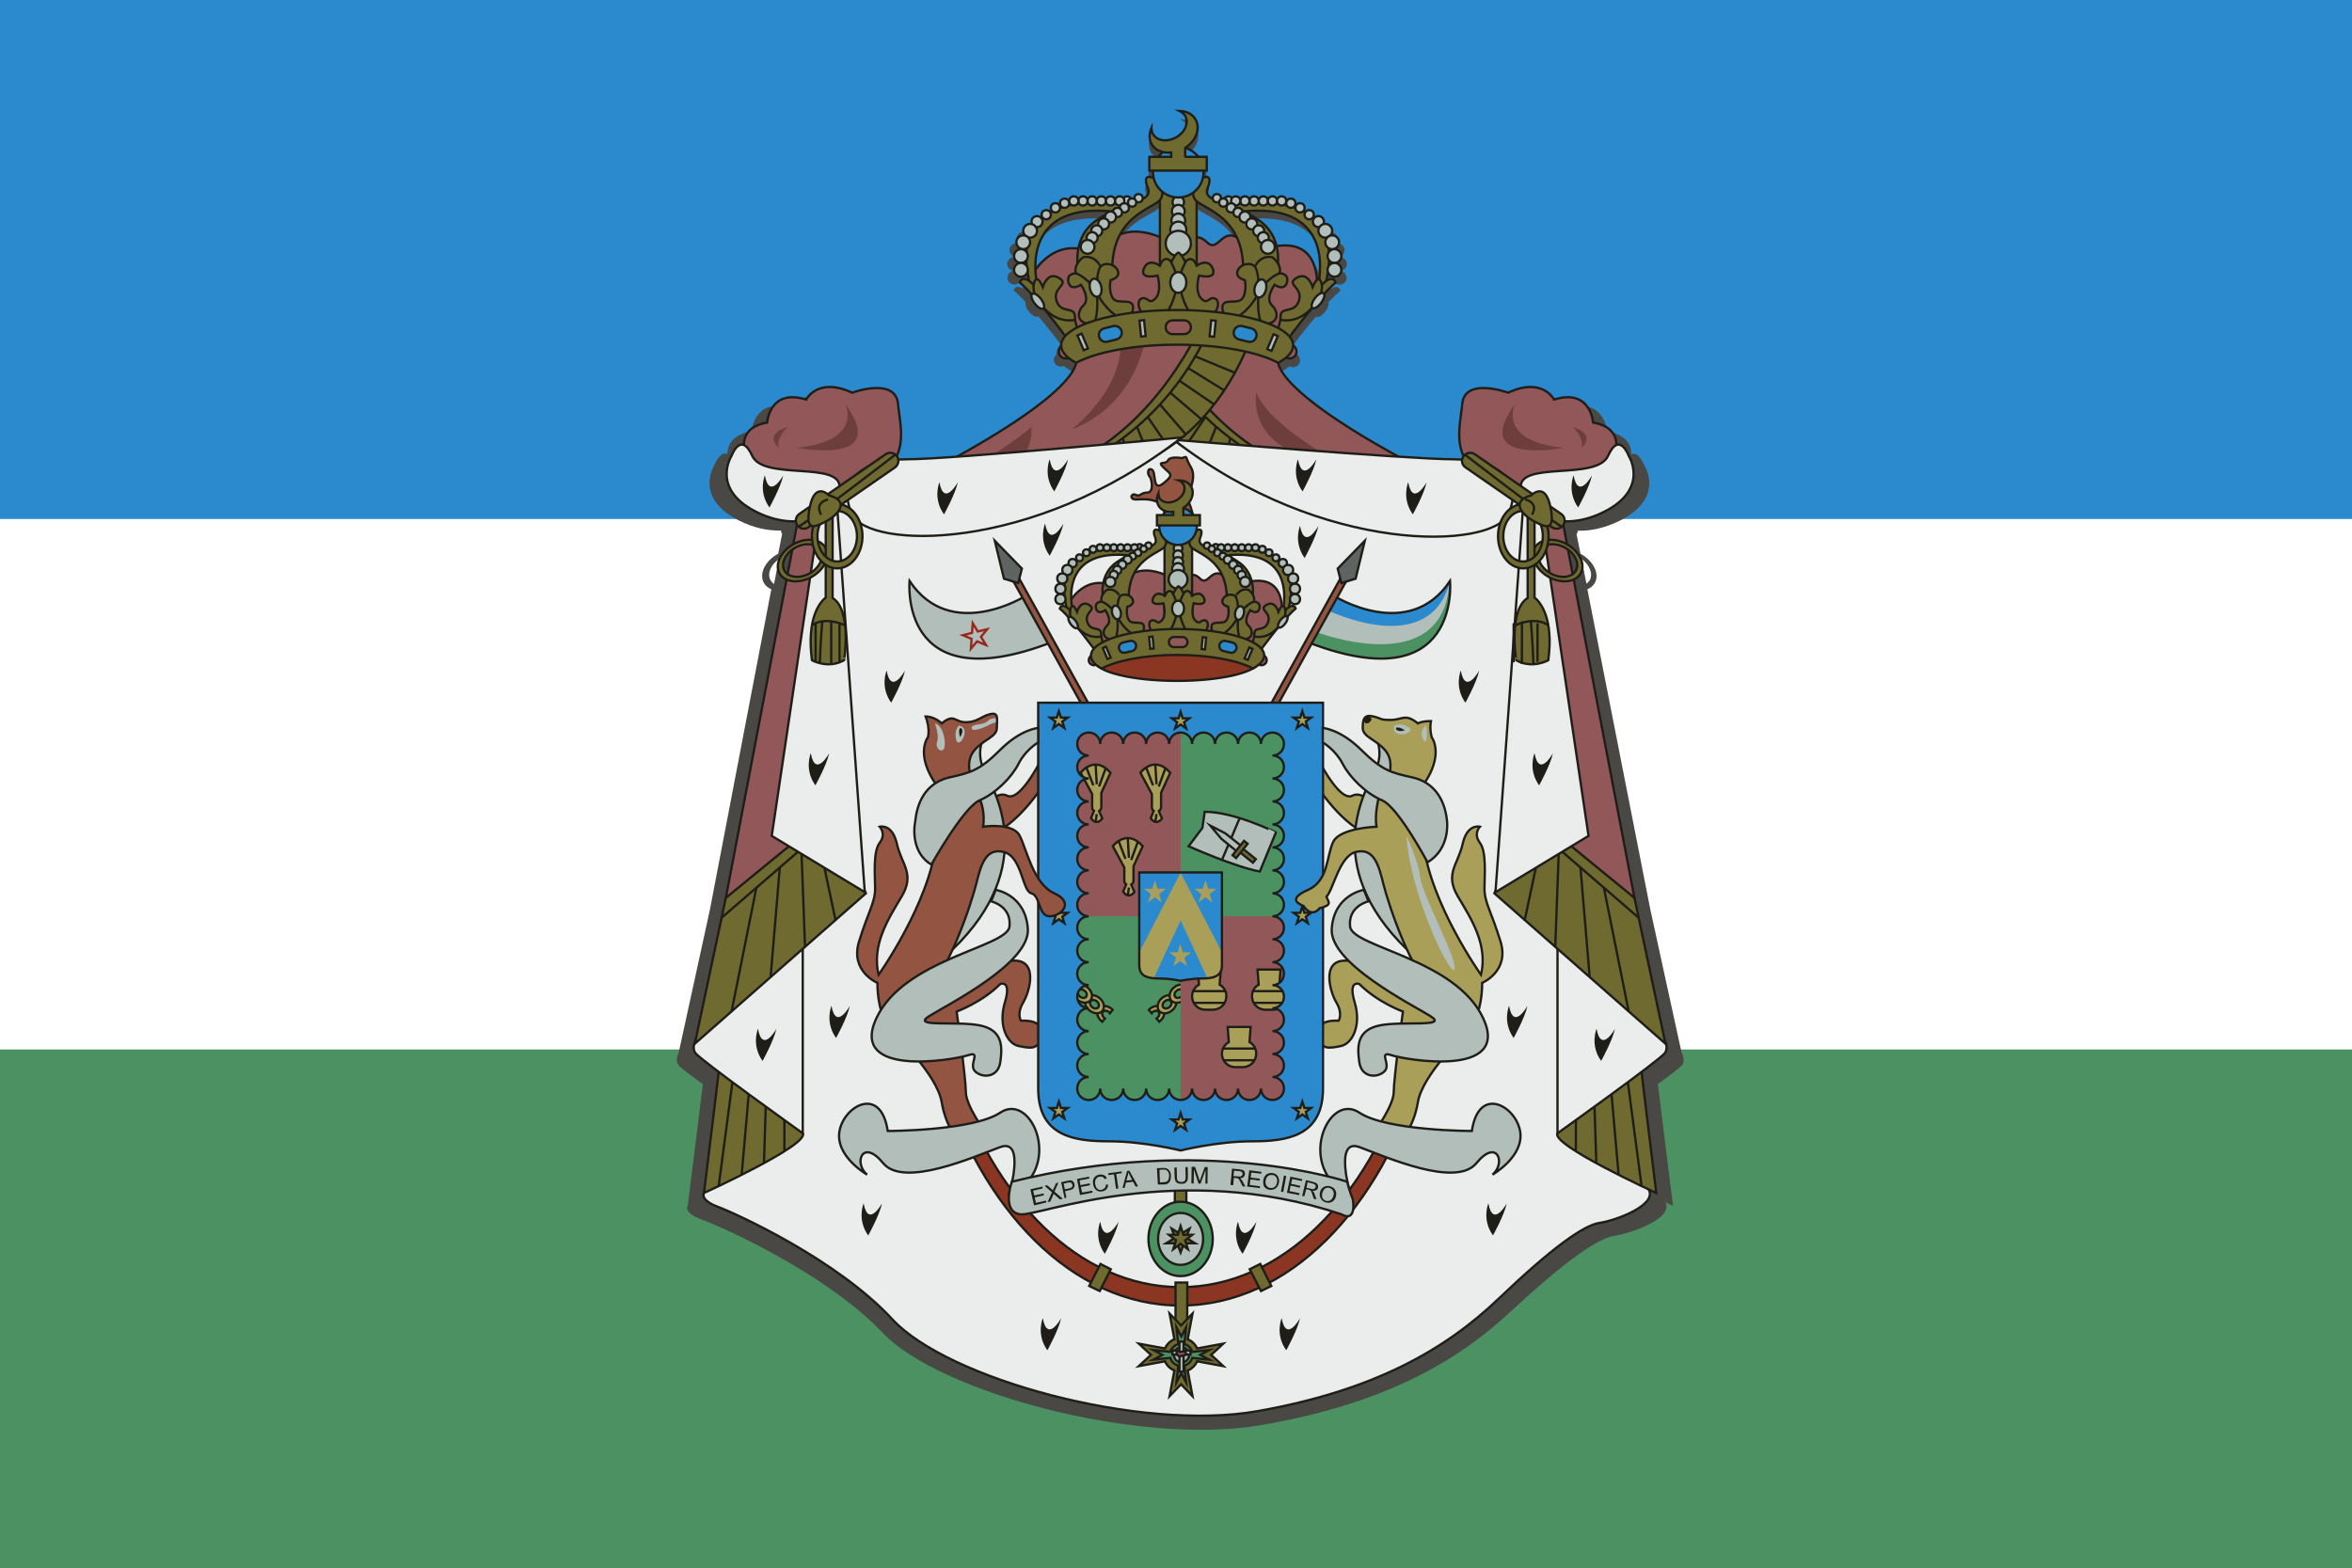 <?xml version="1.0" encoding="utf-8"?>
<!-- Generator: Adobe Illustrator 22.1.0, SVG Export Plug-In . SVG Version: 6.00 Build 0)  -->
<svg version="1.1" id="레이어_1" xmlns="http://www.w3.org/2000/svg" xmlns:xlink="http://www.w3.org/1999/xlink" x="0px"
	 y="0px" viewBox="0 0 1024 683" style="enable-background:new 0 0 1024 683;" xml:space="preserve">
<style type="text/css">
	.st0{fill:#FFFFFF;}
	.st1{fill:#2B89CD;}
	.st2{fill:#4B9161;}
	.st3{fill:#494844;}
	.st4{fill:#EBEDEC;stroke:#1E1D17;stroke-miterlimit:10;}
	.st5{fill:#B1BEB9;stroke:#1E1D17;stroke-miterlimit:10;}
	.st6{fill:#935441;stroke:#1E1D17;stroke-miterlimit:10;}
	.st7{fill:#5F6361;stroke:#1E1D17;stroke-miterlimit:10;}
	.st8{fill:#B1BEB9;stroke:#99261A;stroke-miterlimit:10;}
	.st9{fill:#B1BEB9;}
	.st10{fill:none;stroke:#1E1D17;stroke-miterlimit:10;}
	.st11{fill:#AA9F59;stroke:#1E1D17;stroke-miterlimit:10;}
	.st12{fill:#915759;}
	.st13{fill:#8B3623;stroke:#1E1D17;stroke-miterlimit:10;}
	.st14{fill:#6F6A30;stroke:#1E1D17;stroke-miterlimit:10;}
	.st15{fill:#915759;stroke:#1E1D17;stroke-miterlimit:10;}
	.st16{fill:#6E3E3C;}
	.st17{fill:#2B89CD;stroke:#1E1D17;stroke-miterlimit:10;}
	.st18{fill:#935441;}
	.st19{fill:#1E1D17;}
	.st20{fill:#4B9161;stroke:#1E1D17;stroke-miterlimit:10;}
	.st21{fill:#AA9F59;}
</style>
<g>
	<rect class="st0" width="1024" height="683"/>
	<rect class="st1" width="1024" height="226"/>
	<rect y="457" class="st2" width="1024" height="226"/>
	<path class="st3" d="M732.1,458.3L718.5,396l-27.4-139.4c1.4-0.6,2.5-1.5,3.2-2.7c2.3-3.9-0.5-9.6-6.2-12.8l-1.7-8.4
		c0.3-0.5,0.5-1.1,0.6-1.6c5.6,0.2,11.9-1.2,18.5-4.5c19.7-10.1,10.3-24.1,10.3-24.1s-2.3-6.1-5.6-4.7c0.1-2.5-0.8-8.3-10.5-9.9
		c0,0-1-15.1-17.6-10.1c0,0-5.2-10.1-20.7-3c0,0-19.7-7-20.7,5c-0.6,6.7-3,15.2,0.6,22.8c0,0,0,0,0,0c-0.4,0.4-0.6,0.9-0.7,1.5
		c-1.3-0.1-2.7-0.1-4.1-0.1c-4.5,0-13.4-0.4-24.5-1.1c-47-25.1-53.6-37.2-54.2-41.1c0,0,0,0,0,0c1.4-0.7,2.6-1.5,3.6-2.3
		c0,0,0,0,0,0c1.4,0.8,3.4,0.3,4.2-1.1c0.8-1.4,0.3-3.3-1.1-4.1c0,0,0,0,0,0c0,0,0-0.1,0-0.1c0-1.3-0.5-2.6-1.6-3.8
		c1.8-2.4,5.7-7.5,10.1-12.6c0,0,0.1,0.1,0.1,0.1c0.8,0.6,2.5-0.4,3.9-2.2c1.2-1.6,1.8-3.3,1.3-4c1.9-2,3.7-3.8,5.3-5.2
		c0,0-0.8-2.9-4.2-0.6c0.3-1.4,0.6-2.7,0.8-4c0.4,1.2,1.6,2.1,3,2.1c1.7,0,3.1-1.4,3.1-3s-1.4-3-3.1-3c-1.1,0-2.1,0.6-2.6,1.4
		c0.1-0.9,0.2-1.8,0.2-2.6c0.6,0.7,1.5,1.2,2.5,1.2c1.7,0,3.1-1.4,3.1-3c0-1.7-1.4-3-3.1-3c-1,0-2,0.5-2.5,1.3
		c0-0.6-0.1-1.2-0.2-1.8c0.5,0.3,1.1,0.5,1.7,0.5c1.7,0,3.1-1.4,3.1-3s-1.4-3-3.1-3c-0.3,0-0.7,0.1-1,0.2c0.6-0.5,1-1.3,1-2.2
		c0-1.7-1.4-3-3.1-3c-0.3,0-0.6,0.1-0.9,0.2c0.2-0.3,0.3-0.7,0.3-1.2c0-1.3-1.1-2.4-2.5-2.4c-0.9,0-1.7,0.5-2.1,1.1
		c-0.2-0.1-0.3-0.3-0.5-0.4c0.3-0.4,0.5-0.8,0.5-1.3c0-1.1-0.9-2-2.1-2c-0.8,0-1.5,0.4-1.8,1.1c-0.3-0.2-0.7-0.4-1-0.5
		c0.4-0.4,0.7-0.9,0.7-1.5c0-1.1-0.9-2-2.1-2c-1.1,0-2.1,0.9-2.1,2c0,0,0,0.1,0,0.1c-0.4-0.1-0.7-0.2-1.1-0.4c0.6-0.3,1.1-1,1.1-1.7
		c0-1.1-0.9-2-2.1-2c-1.1,0-2.1,0.9-2.1,2c0,0.4,0.1,0.7,0.3,1c-0.4-0.1-0.9-0.2-1.3-0.3c0.6-0.4,1-1,1-1.7c0-1.1-0.9-2-2.1-2
		c-1.1,0-2.1,0.9-2.1,2c0,0.5,0.2,0.9,0.5,1.3c-0.3,0-0.6-0.1-0.8-0.1c0.2-0.3,0.4-0.7,0.4-1.2c0-1.1-0.9-2-2.1-2
		c-1.1,0-2.1,0.9-2.1,2c0,0.3,0.1,0.6,0.2,0.8c-0.1,0-0.2,0-0.4,0c0.1-0.2,0.2-0.5,0.2-0.8c0-1.1-0.9-2-2.1-2c-1.1,0-2.1,0.9-2.1,2
		c0,0.2,0.1,0.5,0.1,0.7c-0.1,0-0.2,0-0.3,0c0.1-0.2,0.1-0.5,0.1-0.7c0-1.1-0.9-2-2.1-2s-2.1,0.9-2.1,2c0,0.3,0.1,0.6,0.2,0.8
		c-0.1,0-0.2,0-0.4,0c0.1-0.3,0.2-0.5,0.2-0.8c0-1.1-0.9-2-2.1-2s-2.1,0.9-2.1,2c0,0.4,0.1,0.8,0.3,1.1c-0.3,0-0.5,0.1-0.8,0.1
		c0.3-0.3,0.4-0.7,0.4-1.2c0-1.1-0.9-2-2.1-2c-0.7,0-1.3,0.4-1.7,0.9c-0.3-0.5-0.9-0.9-1.6-0.9c-0.7,0-1.4,0.4-1.7,1
		c-0.2-0.1-0.4-0.1-0.6-0.1c-0.4,0-0.8,0.1-1.1,0.4c0-0.1,0.1-0.3,0.1-0.5c0-1-0.8-1.8-1.9-1.8c-1,0-1.9,0.8-1.9,1.8
		c0,0.1,0,0.3,0,0.4c-2.4-1.2-3.4-2.6-2.2-5.2c0,0,2.6-6-2.2-4.1c0.2-0.8,0.3-1.6,0.3-2.4c0-0.2,0-0.5,0-0.7h1.5v-6H522
		c-1.5-1.9-3.5-3.2-5.9-3.9v0c4.9-3.1,7-8.5,4.7-12.5c-1.4-2.4-4.1-3.6-7.2-3.7c1,0.5,2,1.2,2.6,2.1c1.8,3,0,7.2-4,9.5
		c-4,2.2-8.7,1.6-10.5-1.4c-0.5-0.8-0.7-1.7-0.7-2.6c-1,2.4-1.1,4.9,0.1,7c1.1,1.8,3,3,5.2,3.4c-0.8,0.6-1.6,1.3-2.2,2.1h-4v6h1.7
		c0,0.2,0,0.5,0,0.7c0,0.9,0.1,1.8,0.3,2.6c-5.7-2.5-2.8,3.9-2.8,3.9c1.1,2.6,0.1,4-2.2,5.2c0-0.1,0-0.3,0-0.4c0-1-0.8-1.8-1.9-1.8
		c-1,0-1.9,0.8-1.9,1.8c0,0.2,0,0.3,0.1,0.5c-0.3-0.2-0.7-0.4-1.1-0.4c-0.2,0-0.4,0-0.6,0.1c-0.3-0.6-0.9-1-1.7-1
		c-0.7,0-1.3,0.4-1.6,0.9c-0.4-0.5-1-0.9-1.7-0.9c-1.1,0-2.1,0.9-2.1,2c0,0.4,0.2,0.9,0.4,1.2c-0.3,0-0.5-0.1-0.8-0.1
		c0.2-0.3,0.3-0.7,0.3-1.1c0-1.1-0.9-2-2.1-2s-2.1,0.9-2.1,2c0,0.3,0.1,0.6,0.2,0.8c-0.1,0-0.2,0-0.4,0c0.1-0.2,0.2-0.5,0.2-0.8
		c0-1.1-0.9-2-2.1-2s-2.1,0.9-2.1,2c0,0.2,0.1,0.5,0.1,0.7c-0.1,0-0.2,0-0.3,0c0.1-0.2,0.1-0.5,0.1-0.7c0-1.1-0.9-2-2.1-2
		s-2.1,0.9-2.1,2c0,0.3,0.1,0.6,0.2,0.8c-0.1,0-0.2,0-0.4,0c0.1-0.3,0.2-0.5,0.2-0.8c0-1.1-0.9-2-2.1-2s-2.1,0.9-2.1,2
		c0,0.4,0.1,0.8,0.4,1.1c-0.3,0-0.6,0.1-0.8,0.1c0.3-0.3,0.5-0.8,0.5-1.3c0-1.1-0.9-2-2.1-2c-1.1,0-2.1,0.9-2.1,2
		c0,0.7,0.4,1.4,1,1.7c-0.4,0.1-0.9,0.2-1.3,0.3c0.2-0.3,0.3-0.6,0.3-1c0-1.1-0.9-2-2.1-2s-2.1,0.9-2.1,2c0,0.8,0.4,1.4,1.1,1.7
		c-0.4,0.1-0.7,0.2-1.1,0.4c0,0,0-0.1,0-0.1c0-1.1-0.9-2-2.1-2s-2.1,0.9-2.1,2c0,0.6,0.3,1.2,0.7,1.5c-0.3,0.2-0.7,0.3-1,0.5
		c-0.4-0.6-1-1.1-1.8-1.1c-1.1,0-2.1,0.9-2.1,2c0,0.5,0.2,1,0.5,1.3c-0.2,0.1-0.3,0.3-0.5,0.4c-0.4-0.7-1.2-1.1-2.1-1.1
		c-1.4,0-2.5,1.1-2.5,2.4c0,0.4,0.1,0.8,0.3,1.2c-0.3-0.1-0.6-0.2-0.9-0.2c-1.7,0-3.1,1.4-3.1,3c0,0.9,0.4,1.6,1,2.2
		c-0.3-0.1-0.6-0.2-1-0.2c-1.7,0-3.1,1.4-3.1,3s1.4,3,3.1,3c0.6,0,1.2-0.2,1.7-0.5c-0.1,0.6-0.1,1.2-0.2,1.8
		c-0.6-0.8-1.5-1.3-2.5-1.3c-1.7,0-3.1,1.4-3.1,3c0,1.7,1.4,3,3.1,3c1,0,1.9-0.5,2.5-1.2c0,0.8,0.1,1.7,0.2,2.6
		c-0.5-0.9-1.5-1.4-2.6-1.4c-1.7,0-3.1,1.4-3.1,3s1.4,3,3.1,3c1.4,0,2.6-0.9,3-2.1c0.2,1.3,0.5,2.6,0.8,4c-3.5-2.3-4.2,0.6-4.2,0.6
		c1.6,1.4,3.4,3.2,5.3,5.2c-0.5,0.7,0,2.4,1.3,4c1.4,1.8,3.1,2.7,3.9,2.2c0.1,0,0.1-0.1,0.1-0.2c4.2,4.9,8,9.8,9.8,12.3
		c-1.2,1.3-1.8,2.7-1.8,4.1c0,0.1,0,0.3,0,0.4c-1.1,0.9-1.4,2.6-0.7,3.8c0.8,1.3,2.5,1.8,3.9,1.2c1,0.8,2.1,1.5,3.4,2.2c0,0,0,0,0,0
		c-0.7,3.9-7.1,16-53.7,41.1c-10.1,0.7-18.2,1.1-22.4,1.1c-1.4,0-2.7,0.1-4.1,0.1c-0.1-0.5-0.3-1-0.6-1.4c0,0-0.1-0.1-0.1-0.1
		c3.6-7.6,1.2-16.1,0.6-22.7c-1-12.1-20.7-5-20.7-5c-15.5-7-20.7,3-20.7,3c-16.6-5-17.6,10.1-17.6,10.1c-9.6,1.6-10.5,7.4-10.5,9.9
		c-3.3-1.4-5.6,4.7-5.6,4.7s-9.3,14.1,10.3,24.1c6.6,3.4,13,4.7,18.6,4.5c0,0.5,0.2,1,0.5,1.5l-1.7,8.6c-5.7,3.1-8.5,8.8-6.2,12.8
		c0.7,1.2,1.8,2.1,3.2,2.7L309.1,396l-13.6,62.3c-0.7,1.4-1.4,3.7-0.1,5.5c0.6,0.9,4.8,4.1,10.6,8.3c-1.7,14.4-6.6,53-6.6,53
		s-2.1,3,6.2,6c8.3,3,53.8,23.1,78.7,49.3c24.8,26.1,111.8,49.3,164.5,40.2c52.8-9,84.9-27.1,108.7-49.3
		c23.8-22.1,38.3-32.2,45.5-33.2c7.1-1,26-7.7,22-14.6c2.1,1,3.4,1.6,3.4,1.6s-4.9-38.6-6.6-53c5.7-4.2,10-7.5,10.6-8.3
		C733.5,462,732.9,459.8,732.1,458.3z M483.1,95.4c-0.1,0-0.1,0.1-0.2,0.1c-0.1,0-0.3,0-0.5,0c-1,0-1.9,0.6-2.3,1.4
		c-1.4,0.7-2.8,1.6-4.2,2.5c-5,3.4-7.2,8-8.1,12.3c-10.2-1.3-16.7,5.7-19.3,9.3C448.2,109.9,452.3,92.5,483.1,95.4z M534.9,92.3
		c0.1,0,0.3,0.1,0.4,0.1c0,0-0.1,0.1-0.1,0.1c-0.1,0-0.2-0.1-0.3-0.1C534.9,92.4,534.9,92.4,534.9,92.3z M576.5,125.2
		c-0.3-0.1-0.6-0.1-1,0.2c-1.2-14.3-10.5-16-18.2-14.8c-1-4-3.3-8.1-7.9-11.2c-1.4-0.9-2.8-1.8-4.2-2.5c-0.4-0.8-1.3-1.4-2.3-1.4
		c-0.2,0-0.3,0-0.5,0c-0.1,0-0.1-0.1-0.2-0.1C577.5,92.1,577.9,115.3,576.5,125.2z M536.9,91.9c0,0,0.1-0.1,0.1-0.1
		c0,0,0,0.1,0.1,0.1C537,91.9,537,91.9,536.9,91.9z M490.6,92.5c-0.1,0-0.2,0.1-0.3,0.1c0,0-0.1-0.1-0.1-0.1c0.1,0,0.3,0,0.4-0.1
		C490.5,92.4,490.5,92.4,490.6,92.5z M488.5,91.9c-0.1,0-0.1,0-0.2,0c0,0,0.1-0.1,0.1-0.1C488.5,91.8,488.5,91.8,488.5,91.9z
		 M692.1,252.7c-0.4,0.6-0.9,1.1-1.4,1.5l-2.1-10.8C692.1,246,693.7,249.9,692.1,252.7z M579.7,107.3c0-0.1-0.1-0.3-0.2-0.4
		c0.2,0,0.4-0.1,0.6-0.1C580,106.9,579.8,107.1,579.7,107.3z M531.5,91.1c0,0.1,0,0.1,0,0.2c0,0-0.1,0-0.1-0.1
		C531.3,91.2,531.4,91.1,531.5,91.1z M539.3,106.8c-6.9-3.7-8.6,6.9-13.4,2.2c-1.6-1.5-3.2-2.2-4.7-2.2V91
		C524.5,93.7,534.4,96.5,539.3,106.8z M504.7,90.5v16.2c-8-3.1-13.8-2.8-17.9-1.2C492.2,95.7,502.3,93.2,504.7,90.5z M494,91.2
		c0-0.1,0-0.1,0-0.2c0.1,0,0.1,0.1,0.2,0.1C494.1,91.2,494,91.2,494,91.2z M445.3,106.8c0.2,0.1,0.4,0.1,0.6,0.1
		c0,0.1-0.1,0.3-0.2,0.4C445.6,107.1,445.4,106.9,445.3,106.8z M335.5,252.7c-1.6-2.8,0-6.7,3.6-9.2l-2.1,10.8
		C336.3,253.8,335.9,253.3,335.5,252.7z"/>
	<g>
		<path class="st4" d="M306.5,519.5c0,0-2,3,6,6s52,23,76,49s108,49,159,40s82-27,105-49s37-32,44-33s26-8,21-15l-26-73l-20-116
			v-130l-59,20L494,173.6l-95.5,47.9l-36-18l-34,170l-14.4,126.6L306.5,519.5z"/>
		<path class="st5" d="M446.5,259.5c0,0-32.5,20.5-50.5-6.5c0,0-5,52,61,27L446.5,259.5z"/>
		<path class="st6" d="M475.9,312.8L475.9,312.8c-0.7,0.4-1.5,0.1-1.9-0.5l-34.4-62.1c-0.4-0.7-0.1-1.5,0.5-1.9l0,0
			c0.7-0.4,1.5-0.1,1.9,0.5l34.4,62.1C476.8,311.5,476.6,312.4,475.9,312.8z"/>
		<polygon class="st7" points="433.1,235.5 437.1,252 443.3,253.9 444.9,247.6 		"/>
		<polygon class="st8" points="423.5,271.4 425.7,275 429.8,274 427.1,277.3 429.3,280.9 425.4,279.3 422.7,282.5 423,278.2 
			419.2,276.6 423.2,275.6 		"/>
		<path class="st9" d="M580.8,259.5c0,0,32.5,20.5,50.5-6.5c0,0,5,52-61,27L580.8,259.5z"/>
		<path class="st1" d="M631.3,253.1c0-0.1,0-0.1,0-0.1c-18,27-50.5,6.5-50.5,6.5l-3.1,6.1l0,0C577.7,265.6,622.4,287.7,631.3,253.1z
			"/>
		<path class="st2" d="M572.8,275.1l-2.5,4.9c66,25,61-27,61-27c-0.1,0.2-0.2,0.3-0.3,0.5C628.6,296.8,572.8,275.1,572.8,275.1z"/>
		<path class="st10" d="M580.8,259.5c0,0,32.5,20.5,50.5-6.5c0,0,5,52-61,27L580.8,259.5z"/>
		<path class="st6" d="M551.4,312.8L551.4,312.8c0.7,0.4,1.5,0.1,1.9-0.5l34.4-62.1c0.4-0.7,0.1-1.5-0.5-1.9l0,0
			c-0.7-0.4-1.5-0.1-1.9,0.5l-34.4,62.1C550.5,311.5,550.7,312.4,551.4,312.8z"/>
		<polygon class="st7" points="594.2,235.5 590.2,252 584,253.9 582.4,247.6 		"/>
		<rect x="458" y="313" class="st2" width="109" height="172"/>
		<path class="st11" d="M503.5,443.5c0.1-0.1,0.3-0.2,0.4-0.3c0.9-0.8,1.1-2,0.5-2.6c-0.6-0.7-1.8-0.6-2.7,0.2
			c-0.1,0.1-0.2,0.2-0.3,0.4l-1.2-1.4c0.1-0.1,0.2-0.2,0.3-0.4c1.9-1.6,4.4-1.8,5.7-0.4c1.3,1.4,0.8,4-1.1,5.6
			c-0.1,0.1-0.3,0.2-0.4,0.3L503.5,443.5z"/>
		<path class="st11" d="M505.8,434.7c-1.9,1.6-2.3,4.2-1.1,5.6c1.3,1.4,3.8,1.3,5.7-0.4c1.9-1.6,2.3-4.2,1.1-5.6
			S507.6,433.1,505.8,434.7z M507,436.1c0.9-0.8,2.1-0.9,2.7-0.2c0.6,0.7,0.4,1.9-0.5,2.6c-0.9,0.8-2.1,0.9-2.7,0.2
			S506.1,436.9,507,436.1z"/>
		<path class="st11" d="M511,430.1c-1.9,1.6-2.3,4.2-1.1,5.6c1.3,1.4,3.8,1.3,5.7-0.4c1.9-1.6,2.3-4.2,1.1-5.6
			C515.4,428.3,512.9,428.4,511,430.1z M512.2,431.5c0.9-0.8,2.1-0.9,2.7-0.2c0.6,0.7,0.4,1.9-0.5,2.6c-0.9,0.8-2.1,0.9-2.7,0.2
			C511.1,433.4,511.3,432.2,512.2,431.5z"/>
		<rect x="461" y="313" class="st12" width="53" height="86"/>
		<path class="st11" d="M479.5,351.5v-6c0-0.1,0-0.2,0-0.3l4-8.7c-7-8-13,0-13,0l5,9.3v5.7c0,0.7,0.3,1.3,0.8,1.6l-1.3,3.2
			c2.6,3.6,4.9,0.1,4.9,0.1l-1.4-3.2C479.1,352.8,479.5,352.2,479.5,351.5z"/>
		<line class="st10" x1="473" y1="334.2" x2="476" y2="342"/>
		<line class="st10" x1="477" y1="332.9" x2="477.5" y2="341.5"/>
		<line class="st10" x1="481.4" y1="334.5" x2="478.5" y2="342.5"/>
		<line class="st10" x1="477" y1="357.9" x2="477.5" y2="354.5"/>
		<rect x="514" y="399" class="st12" width="53" height="86"/>
		<path class="st11" d="M481.1,443.5c-0.1-0.1-0.3-0.2-0.4-0.3c-0.9-0.8-1.1-2-0.5-2.6c0.6-0.7,1.8-0.6,2.7,0.2
			c0.1,0.1,0.2,0.2,0.3,0.4l1.2-1.4c-0.1-0.1-0.2-0.2-0.3-0.4c-1.9-1.6-4.4-1.8-5.7-0.4c-1.3,1.4-0.8,4,1.1,5.6
			c0.1,0.1,0.3,0.2,0.4,0.3L481.1,443.5z"/>
		<path class="st11" d="M473.1,434.3c-1.3,1.4-0.8,4,1.1,5.6c1.9,1.6,4.4,1.8,5.7,0.4c1.3-1.4,0.8-4-1.1-5.6
			C477,433.1,474.4,432.9,473.1,434.3z M478.1,438.7c-0.6,0.7-1.8,0.6-2.7-0.2c-0.9-0.8-1.1-2-0.5-2.6c0.6-0.6,1.8-0.6,2.7,0.2
			C478.5,436.9,478.7,438,478.1,438.7z"/>
		<path class="st11" d="M467.9,429.7c-1.3,1.4-0.8,4,1.1,5.6c1.9,1.6,4.4,1.8,5.7,0.4c1.3-1.4,0.8-4-1.1-5.6
			C471.7,428.4,469.2,428.3,467.9,429.7z M472.8,434.1c-0.6,0.7-1.8,0.6-2.7-0.2c-0.9-0.8-1.1-2-0.5-2.6s1.8-0.6,2.7,0.2
			C473.2,432.2,473.4,433.4,472.8,434.1z"/>
		<path class="st11" d="M548,428.8l-0.5-6.6h10l-0.5,6.6c1.8,1,3,2.9,3,5.1c0,3.2-2.6,5.8-5.8,5.8h-3.3c-3.2,0-5.8-2.6-5.8-5.8
			C545,431.7,546.2,429.8,548,428.8z"/>
		<line class="st10" x1="559.5" y1="431.6" x2="545.5" y2="431.6"/>
		<line class="st10" x1="559.3" y1="436.7" x2="545.7" y2="436.7"/>
		<path class="st13" d="M513.9,560.5c-43.8,0-81.6-38.3-99-93.5H409c17.8,59.8,58,101.5,104.9,101.5c46.9,0,87.1-41.7,104.8-101.5
			h-5.9C595.5,522.2,557.7,560.5,513.9,560.5z"/>
		<path class="st6" d="M410,432l-20,19c0,0,18,17,20,29s8,17,8,17l11-4c0,0-8.5-11.5-8.5-17.5s-4-35-4-35s11-4,19-12c0,0,5-2,2,8
			s1,18,6,19s9,2,10-5s-9-6-9-6s-2-3,1-8s7-20-6-18s-23-2-23-2L410,432z"/>
		<path class="st11" d="M617.3,432l20,19c0,0-18,17-20,29s-8,17-8,17l-11-4c0,0,8.5-11.5,8.5-17.5s4-35,4-35s-11-4-19-12
			c0,0-5-2-2,8s-1,18-6,19s-9,2-10-5s9-6,9-6s2-3-1-8s-7-20,6-18s23-2,23-2L617.3,432z"/>
		<path class="st11" d="M601.8,355.5c0,0-7-12-13-9s-16-18-16-18v13c0,0,12,19,24,22C596.8,363.5,605.8,364.5,601.8,355.5z"/>
		<path class="st6" d="M425.5,355.5c0,0,7-12,13-9s16-18,16-18v13c0,0-12,19-24,22C430.5,363.5,421.5,364.5,425.5,355.5z"/>
		<path class="st14" d="M481.5,151c0,0,25,69,90,52L517,153.5l-9-7C508,146.5,488,146.5,481.5,151z"/>
		<path class="st15" d="M556.5,156.5c0,0-5,11,53.5,43l1,10c0,0-63.6,15-106-61l28.3-1L556.5,156.5z"/>
		<path class="st10" d="M561,205.1c0,0-38-12.6-60-55.6"/>
		<line class="st10" x1="524.8" y1="181.6" x2="515.8" y2="194.9"/>
		<line class="st10" x1="529.5" y1="185.8" x2="524" y2="199.5"/>
		<line class="st10" x1="535.6" y1="190.8" x2="533" y2="203"/>
		<path class="st16" d="M584,202c0,0-31-16-37-31C547,171,541,198,584,202z"/>
		<path class="st14" d="M714.1,461.5c0,1,7,58,7,58s-46-21-43-26s29-32,29-32H714.1z"/>
		<line class="st10" x1="708.1" y1="466.5" x2="714.7" y2="516.5"/>
		<line class="st10" x1="701.1" y1="470.5" x2="704.7" y2="511.6"/>
		<line class="st10" x1="694.1" y1="478.5" x2="695" y2="506.5"/>
		<line class="st10" x1="686.1" y1="484.5" x2="686.1" y2="501.3"/>
		<path class="st4" d="M723.9,451.5c0,0,3,4,1,7s-46.8,35-46.8,35v-83L723.9,451.5z"/>
		<polygon class="st14" points="711.6,391 725.1,454.5 650.6,389 672.6,342 		"/>
		<polygon class="st15" points="678.6,218 711.6,391 667.6,355 665.6,211 		"/>
		<line class="st10" x1="713.5" y1="399.7" x2="665.1" y2="357.9"/>
		<line class="st10" x1="698.3" y1="386.6" x2="709.1" y2="440.5"/>
		<line class="st10" x1="688.1" y1="377.8" x2="692.1" y2="425.5"/>
		<line class="st10" x1="678.7" y1="369.7" x2="677.1" y2="412.5"/>
		<line class="st10" x1="671.7" y1="363.6" x2="663.8" y2="400.8"/>
		<polygon class="st4" points="651.1,388.5 691.6,364 668.6,209 663.6,214 		"/>
		<path class="st14" d="M674.2,251.2c5.5,3.1,11.8,2.4,14-1.5s-0.5-9.6-6-12.7c-5.5-3.1-11.8-2.4-14,1.5S668.7,248.1,674.2,251.2z
			 M675.1,249.7c-4.3-2.4-6.4-6.9-4.7-10c1.7-3.1,6.7-3.6,11-1.2c4.3,2.4,6.4,6.9,4.7,10C684.3,251.6,679.4,252.1,675.1,249.7z"/>
		<path class="st15" d="M705.6,202c0,0,2-3-2-7c0,0,2-9-10-11c0,0-1-15-17-10c0,0-5-10-20-3c0,0-19-7-20,5s-8,30,25,38
			S705.6,202,705.6,202z"/>
		<path class="st4" d="M511,191.5c0,0,102.6,8.5,121.6,8.5s31,9,24,24S576.5,242.3,511,191.5z"/>
		<path class="st4" d="M709.1,198.5c0,0-4-11-9,0s-39,2-38,14s18,20,37,10S709.1,198.5,709.1,198.5z"/>
		<path class="st14" d="M665.1,260.4v-41.9h3v41.7c2.5,2,8.4,8.9,6,27.3c0,0-7,4-14,0C660.1,287.5,656.6,265.7,665.1,260.4z"/>
		<path class="st10" d="M674.1,272.3c0,0-4.9-4.2-14.4,0"/>
		<path class="st10" d="M666.5,270.6c0,0,0.7,7.5,1.1,18.2"/>
		<line class="st10" x1="662.6" y1="270.6" x2="662.6" y2="289.2"/>
		<line class="st10" x1="659" y1="271.4" x2="659" y2="288.4"/>
		<line class="st10" x1="669.4" y1="271.4" x2="669.4" y2="288.2"/>
		<path class="st14" d="M638,203.5l23.4,16.2c-5.2,1.1-9.2,6.8-9.2,13.8c0,7.7,4.9,14,11,14c6.1,0,11-6.3,11-14c0-2-0.3-3.9-0.9-5.6
			l2.4,1.7c1.6,1.1,3.8,0.7,4.9-0.9s0.7-3.8-0.9-4.9l-37.6-26c-1.6-1.1-3.8-0.7-4.9,0.9C636,200.2,636.4,202.4,638,203.5z
			 M663.1,222.5c4.8,0,8.6,4.9,8.6,11s-3.9,11-8.6,11c-4.7,0-8.6-4.9-8.6-11S658.3,222.5,663.1,222.5z"/>
		<path class="st10" d="M637.7,197.9c0,0,34.4,26.6,42.4,31.6"/>
		<path class="st14" d="M666.7,215.7c0,0,6-6.3,8.3,5c2.4,11.3-2.4,8.8-7.1,6.3C663.1,224.5,657.1,218.3,666.7,215.7z"/>
		<path class="st10" d="M664,217.5c0,0,6.1,1.2,3,6.6"/>
		<path class="st16" d="M659.6,176c0,0-8,16,21,19C680.6,195,639.6,203,659.6,176z"/>
		<path class="st16" d="M684.6,186c0,0,5,4,4,9C688.6,195,695.6,189,684.6,186z"/>
		<line class="st10" x1="504.1" y1="155.2" x2="486.9" y2="162.3"/>
		<line class="st10" x1="507.3" y1="160.3" x2="491.5" y2="170"/>
		<line class="st10" x1="511" y1="165.8" x2="495.9" y2="176.1"/>
		<line class="st10" x1="515" y1="171" x2="501.4" y2="182.6"/>
		<line class="st10" x1="519.5" y1="176.1" x2="508.2" y2="189.2"/>
		<line class="st10" x1="476.5" y1="198.9" x2="475.8" y2="205.7"/>
		<path class="st14" d="M543,151c0,0-25,69-90,52l54.5-49.5l9-7C516.5,146.5,536.5,146.5,543,151z"/>
		<path class="st15" d="M468.5,156.5c0,0,5,11-53,43l-1,10c0,0,63,15,105-61l-28-1L468.5,156.5z"/>
		<path class="st10" d="M463.5,205.1c0,0,38-12.6,60-55.6"/>
		<line class="st10" x1="520.4" y1="155.2" x2="537.6" y2="162.3"/>
		<line class="st10" x1="517.3" y1="160.3" x2="533" y2="170"/>
		<line class="st10" x1="513.5" y1="165.8" x2="528.6" y2="176.1"/>
		<line class="st10" x1="509.5" y1="171" x2="523.1" y2="182.6"/>
		<line class="st10" x1="505" y1="176.1" x2="516.3" y2="189.2"/>
		<line class="st10" x1="499.7" y1="181.6" x2="508.8" y2="194.9"/>
		<line class="st10" x1="495" y1="185.8" x2="500.5" y2="199.5"/>
		<line class="st10" x1="488.9" y1="190.8" x2="491.5" y2="203"/>
		<line class="st10" x1="482.7" y1="195.1" x2="482.7" y2="205"/>
		<path class="st17" d="M514,306h-62c0,0,0,147,0,168s16,23,31,23s31,4,31,4s16-4,31-4s31-2,31-23s0-168,0-168H514z M559,334
			c0,2.8-2.2,5-5,5c2.8,0,5,2.2,5,5s-2.2,5-5,5c2.8,0,5,2.2,5,5s-2.2,5-5,5c2.8,0,5,2.2,5,5s-2.2,5-5,5c2.8,0,5,2.2,5,5s-2.2,5-5,5
			c2.8,0,5,2.2,5,5s-2.2,5-5,5c2.8,0,5,2.2,5,5s-2.2,5-5,5c2.8,0,5,2.2,5,5s-2.2,5-5,5c2.8,0,5,2.2,5,5s-2.2,5-5,5c2.8,0,5,2.2,5,5
			s-2.2,5-5,5c2.8,0,5,2.2,5,5s-2.2,5-5,5c2.8,0,5,2.2,5,5s-2.2,5-5,5c2.8,0,5,2.2,5,5s-2.2,5-5,5c2.8,0,5,2.2,5,5s-2.2,5-5,5
			c2.8,0,5,2.2,5,5s-2.2,5-5,5s-5-2.2-5-5c0,2.8-2.2,5-5,5s-5-2.2-5-5c0,2.8-2.2,5-5,5s-5-2.2-5-5c0,2.8-2.2,5-5,5s-5-2.2-5-5
			c0,2.8-2.2,5-5,5s-5-2.2-5-5c0,2.8-2.2,5-5,5s-5-2.2-5-5c0,2.8-2.2,5-5,5s-5-2.2-5-5c0,2.8-2.2,5-5,5s-5-2.2-5-5c0,2.8-2.2,5-5,5
			s-5-2.2-5-5s2.2-5,5-5c-2.8,0-5-2.2-5-5s2.2-5,5-5c-2.8,0-5-2.2-5-5s2.2-5,5-5c-2.8,0-5-2.2-5-5s2.2-5,5-5c-2.8,0-5-2.2-5-5
			s2.2-5,5-5c-2.8,0-5-2.2-5-5s2.2-5,5-5c-2.8,0-5-2.2-5-5s2.2-5,5-5c-2.8,0-5-2.2-5-5s2.2-5,5-5c-2.8,0-5-2.2-5-5s2.2-5,5-5
			c-2.8,0-5-2.2-5-5s2.2-5,5-5c-2.8,0-5-2.2-5-5s2.2-5,5-5c-2.8,0-5-2.2-5-5s2.2-5,5-5c-2.8,0-5-2.2-5-5s2.2-5,5-5c-2.8,0-5-2.2-5-5
			s2.2-5,5-5c-2.8,0-5-2.2-5-5s2.2-5,5-5c-2.8,0-5-2.2-5-5s2.2-5,5-5s5,2.2,5,5c0-2.8,2.2-5,5-5s5,2.2,5,5c0-2.8,2.2-5,5-5
			s5,2.2,5,5c0-2.8,2.2-5,5-5s5,2.2,5,5c0-2.8,2.2-5,5-5s5,2.2,5,5c0-2.8,2.2-5,5-5s5,2.2,5,5c0-2.8,2.2-5,5-5s5,2.2,5,5
			c0-2.8,2.2-5,5-5s5,2.2,5,5c0-2.8,2.2-5,5-5s5,2.2,5,5s-2.2,5-5,5C556.8,329,559,331.2,559,334z"/>
		<path class="st16" d="M487.7,147.3c0,0,3.8,18.6-20.8,39.5c0,0,26.9-8,32.4-42.5C499.3,144.3,494,143.6,487.7,147.3z"/>
		<g>
			<path class="st15" d="M560,155.7L560,155.7c1.4,0.8,3.3,0.3,4.1-1.1l0,0c0.8-1.4,0.3-3.3-1.1-4.1l0,0c-1.4-0.8-3.3-0.3-4.1,1.1
				l0,0C558.1,153,558.6,154.9,560,155.7z"/>
			<path class="st15" d="M465.5,155.7L465.5,155.7c-1.4,0.8-3.3,0.3-4.1-1.1l0,0c-0.8-1.4-0.3-3.3,1.1-4.1l0,0
				c1.4-0.8,3.3-0.3,4.1,1.1l0,0C467.4,153,466.9,154.9,465.5,155.7z"/>
			<path class="st15" d="M449.5,119.5c0,0,10-19,29-8c0,0,7-21,35-4c0,0,6-8,12-2s7-13,20,5c0,0,29-15,28,16l-16,24c0,0-52-21-89,0
				C468.5,150.5,451.5,129.5,449.5,119.5z"/>
			<circle class="st5" cx="490.7" cy="87.3" r="1.8"/>
			<path class="st14" d="M452,126c0,0-12-42,39-33l3-3c0,0-59-14-45,36H452z"/>
			<rect x="505" y="83" class="st14" width="16" height="57"/>
			<path class="st14" d="M503.1,78c0,0,5,5,2,9s-21.8,7-20.8,32l-13.9,3c0,0-5.9-17,6.9-26c12.9-9,25.3-7.5,22.3-14.5
				C499.6,81.5,496.6,74.5,503.1,78z"/>
			<path class="st14" d="M465,148c0,0-13-18-21-25c0,0,1-4,6,1c0,0,1-6,4,1c0,0,2-7,7-4s-3,4-1,10s8,2,8,7S472,145,465,148z"/>
			<path class="st14" d="M471.6,112c0,0-4.3,3-3.2,7c0,0-4.3,0-3.2,4s5.4,1,5.4,1s4.3,6,1.1,9s-3.2,9,5.4,8c0,0,15,0,16.1-6
				s-6.4-2-8.6-5c-2.1-3-1.1-8-1.1-8s4.3-1,3.2-4c-1.1-3-5.4-4-7.5-2C479.1,116,476.9,111,471.6,112z"/>
			<path class="st10" d="M476.5,140.5c2-5,1-13,1-13s3.8,8.3,11.4,11.6"/>
			<path class="st10" d="M479.3,115.9c0,0-1.8,1.6-1.8,9.6"/>
			<path class="st10" d="M468.2,119c0,0,3.3,0.5,8.3,6.5"/>
			<ellipse transform="matrix(0.972 -0.235 0.235 0.972 -16.13 115.406)" class="st5" cx="477" cy="125.5" rx="2.5" ry="4"/>
			<path class="st10" d="M453.3,132.6c0,0,5.4,8.4,14.8,6.7"/>
			<path class="st10" d="M450,123.8c0,0-0.5,2.7,1.5,7.7"/>
			<ellipse transform="matrix(0.795 -0.607 0.607 0.795 13.151 301.106)" class="st5" cx="451.7" cy="131.1" rx="1.7" ry="4"/>
			<circle class="st5" cx="475.5" cy="87.5" r="2"/>
			<circle class="st5" cx="479.5" cy="87.5" r="2"/>
			<circle class="st5" cx="483.5" cy="87.5" r="2"/>
			<circle class="st5" cx="487.5" cy="87.5" r="2"/>
			<circle class="st5" cx="471.5" cy="87.5" r="2"/>
			<circle class="st5" cx="467.5" cy="87.5" r="2"/>
			<circle class="st5" cx="463.5" cy="88.5" r="2"/>
			<circle class="st5" cx="459.5" cy="90.5" r="2"/>
			<circle class="st5" cx="455.5" cy="93.5" r="2"/>
			<circle class="st5" cx="451.5" cy="96.5" r="2.4"/>
			<circle class="st5" cx="448.5" cy="100.5" r="3"/>
			<circle class="st5" cx="445.5" cy="105.5" r="3"/>
			<circle class="st5" cx="444.5" cy="111.5" r="3"/>
			<circle class="st5" cx="444.5" cy="117.5" r="3"/>
			<circle class="st5" cx="495.7" cy="86.3" r="1.8"/>
			<circle class="st5" cx="492.9" cy="88.2" r="1.8"/>
			<circle class="st5" cx="489.5" cy="90.5" r="2"/>
			<circle class="st5" cx="486.5" cy="92.5" r="2"/>
			<circle class="st5" cx="483.5" cy="94.5" r="2.4"/>
			<circle class="st5" cx="480.5" cy="97.5" r="2.4"/>
			<circle class="st5" cx="477.5" cy="100.5" r="2.4"/>
			<circle class="st5" cx="475.5" cy="103.5" r="2.4"/>
			<circle class="st5" cx="473.5" cy="107.5" r="3"/>
			<circle class="st5" cx="513" cy="88" r="2.5"/>
			<circle class="st5" cx="513" cy="92" r="2.8"/>
			<circle class="st5" cx="513" cy="96" r="3"/>
			<circle class="st5" cx="513" cy="100" r="3.5"/>
			<circle class="st5" cx="513" cy="106" r="5.5"/>
			<circle class="st5" cx="534.8" cy="87.3" r="1.8"/>
			<path class="st14" d="M573.5,126c0,0,12-42-39-33l-3-3c0,0,59-14,45,36H573.5z"/>
			<path class="st14" d="M522.4,78c0,0-5,5-2,9s21.8,7,20.8,32l13.9,3c0,0,5.9-17-6.9-26c-12.9-9-25.3-7.5-22.3-14.5
				C525.9,81.5,528.9,74.5,522.4,78z"/>
			<path class="st14" d="M560.5,148c0,0,13-18,21-25c0,0-1-4-6,1c0,0-1-6-4,1c0,0-2-7-7-4s3,4,1,10s-8,2-8,7S553.5,145,560.5,148z"
				/>
			<path class="st14" d="M553.9,112c0,0,4.3,3,3.2,7c0,0,4.3,0,3.2,4c-1.1,4-5.4,1-5.4,1s-4.3,6-1.1,9c3.2,3,3.2,9-5.4,8
				c0,0-15,0-16.1-6c-1.1-6,6.4-2,8.6-5c2.1-3,1.1-8,1.1-8s-4.3-1-3.2-4c1.1-3,5.4-4,7.5-2C546.4,116,548.6,111,553.9,112z"/>
			<path class="st10" d="M549,140.5c-2-5-1-13-1-13s-3.8,8.3-11.4,11.6"/>
			<path class="st10" d="M546.2,115.9c0,0,1.8,1.6,1.8,9.6"/>
			<path class="st10" d="M557.3,119c0,0-3.3,0.5-8.3,6.5"/>
			
				<ellipse transform="matrix(0.235 -0.972 0.972 0.235 297.851 629.259)" class="st5" cx="548.5" cy="125.5" rx="4" ry="2.5"/>
			<path class="st10" d="M572.3,132.6c0,0-5.4,8.4-14.8,6.7"/>
			<path class="st10" d="M575.5,123.8c0,0,0.5,2.7-1.5,7.7"/>
			<ellipse transform="matrix(0.607 -0.795 0.795 0.607 121.299 507.485)" class="st5" cx="573.8" cy="131.1" rx="4" ry="1.7"/>
			<circle class="st5" cx="550" cy="87.5" r="2"/>
			<circle class="st5" cx="546" cy="87.5" r="2"/>
			<circle class="st5" cx="542" cy="87.5" r="2"/>
			<circle class="st5" cx="538" cy="87.5" r="2"/>
			<circle class="st5" cx="554" cy="87.5" r="2"/>
			<circle class="st5" cx="558" cy="87.5" r="2"/>
			<circle class="st5" cx="562" cy="88.5" r="2"/>
			<circle class="st5" cx="566" cy="90.5" r="2"/>
			<circle class="st5" cx="570" cy="93.5" r="2"/>
			<circle class="st5" cx="574" cy="96.5" r="2.4"/>
			<circle class="st5" cx="577" cy="100.5" r="3"/>
			<circle class="st5" cx="580" cy="105.5" r="3"/>
			<circle class="st5" cx="581" cy="111.5" r="3"/>
			<circle class="st5" cx="581" cy="117.5" r="3"/>
			<circle class="st5" cx="529.8" cy="86.3" r="1.8"/>
			<circle class="st5" cx="532.6" cy="88.2" r="1.8"/>
			<circle class="st5" cx="536" cy="90.5" r="2"/>
			<circle class="st5" cx="539" cy="92.5" r="2"/>
			<circle class="st5" cx="542" cy="94.5" r="2.4"/>
			<circle class="st5" cx="545" cy="97.5" r="2.4"/>
			<circle class="st5" cx="548" cy="100.5" r="2.4"/>
			<circle class="st5" cx="550" cy="103.5" r="2.4"/>
			<circle class="st5" cx="552" cy="107.5" r="3"/>
			<path class="st14" d="M529,130c-3-1-3,3-6,0s-1-10-1-10s8,2,6-3s-7-1.3-7-1.3c-2-5.3-5-1.7-5-1.7c-2-4-3-4-3-4s-1,0-3,4
				c0,0-3-3.7-5,1.7c0,0-5-3.7-7,1.3s6,3,6,3s2,7-1,10s-3-1-6,0s-2,12,16,10C531,142,532,131,529,130z"/>
			<path class="st10" d="M512.5,123.5c0,0-1,10-7.5,16.5"/>
			<path class="st10" d="M509.5,113.5c0,0,3,5,3,9"/>
			<path class="st10" d="M513.5,123.5c0,0,1,10,7.5,16.5"/>
			<path class="st10" d="M516.5,113.5c0,0-3,5-3,9"/>
			<ellipse class="st5" cx="513" cy="123" rx="3.5" ry="4.5"/>
			<path class="st14" d="M468.5,158c8.7-4.7,25.1-7.9,44-7.9c18.9,0,35.3,3.2,44,7.9c4.1-2.2,6.5-4.8,6.5-7.6
				c0-8.5-22.6-15.4-50.5-15.4c-27.9,0-50.5,6.9-50.5,15.4C462,153.2,464.4,155.8,468.5,158z"/>
			<path class="st15" d="M515.5,145.5h-5c-1.6,0-3-1.3-3-3l0,0c0-1.7,1.4-3,3-3h5c1.6,0,3,1.3,3,3l0,0
				C518.5,144.2,517.1,145.5,515.5,145.5z"/>
			<path class="st17" d="M486.1,147.8l-4,1c-1.6,0.4-3.2-0.6-3.6-2.2l0,0c-0.4-1.6,0.6-3.2,2.2-3.6l4-1c1.6-0.4,3.2,0.6,3.6,2.2l0,0
				C488.7,145.8,487.7,147.4,486.1,147.8z"/>
			
				<rect x="496.5" y="139.5" transform="matrix(0.995 -9.879049e-02 9.879049e-02 0.995 -11.693 49.848)" class="st5" width="2" height="7"/>
			
				<rect x="470.5" y="145.5" transform="matrix(0.921 -0.389 0.389 0.921 -20.831 195.093)" class="st5" width="2" height="7"/>
			<path class="st17" d="M539.4,147.8l4,1c1.6,0.4,3.2-0.6,3.6-2.2l0,0c0.4-1.6-0.6-3.2-2.2-3.6l-4-1c-1.6-0.4-3.2,0.6-3.6,2.2l0,0
				C536.8,145.8,537.8,147.4,539.4,147.8z"/>
			
				<rect x="524.5" y="142" transform="matrix(9.879049e-02 -0.995 0.995 9.879049e-02 333.527 654.291)" class="st5" width="7" height="2"/>
			<rect x="550.5" y="148" transform="matrix(0.389 -0.921 0.921 0.389 201.292 601.463)" class="st5" width="7" height="2"/>
			<circle class="st17" cx="513" cy="75" r="11"/>
			<path class="st14" d="M516,68.5v-4.1c4.7-3.1,6.8-8.5,4.5-12.4c-1.4-2.4-4-3.6-7-3.7c1,0.5,1.9,1.2,2.5,2.1c1.7,3,0,7.2-3.9,9.4
				c-3.9,2.2-8.4,1.6-10.1-1.4c-0.5-0.8-0.7-1.7-0.7-2.6c-1,2.4-1.1,4.9,0.1,7c1.6,2.7,4.9,4,8.5,3.6v1.9h-9.5v6h25v-6H516V68.5z"/>
		</g>
		<path class="st16" d="M414,209c0,0,22-12,35-23C449,186,453,209,414,209z"/>
		<path class="st14" d="M313.5,461.5c0,1-7,58-7,58s46-21,43-26s-29-32-29-32H313.5z"/>
		<line class="st10" x1="319.5" y1="466.5" x2="312.9" y2="516.5"/>
		<line class="st10" x1="326.5" y1="470.5" x2="322.9" y2="511.6"/>
		<line class="st10" x1="333.5" y1="478.5" x2="332.6" y2="506.5"/>
		<line class="st10" x1="341.5" y1="484.5" x2="341.5" y2="501.3"/>
		<path class="st4" d="M303.7,451.5c0,0-3,4-1,7s46.8,35,46.8,35v-83L303.7,451.5z"/>
		<polygon class="st14" points="316,391 302.5,454.5 377,389 355,342 		"/>
		<polygon class="st15" points="349,218 316,391 360,355 362,211 		"/>
		<line class="st10" x1="314.1" y1="399.7" x2="362.5" y2="357.9"/>
		<line class="st10" x1="329.3" y1="386.6" x2="318.5" y2="440.5"/>
		<line class="st10" x1="339.5" y1="377.8" x2="335.5" y2="425.5"/>
		<line class="st10" x1="348.9" y1="369.7" x2="350.5" y2="412.5"/>
		<line class="st10" x1="355.9" y1="363.6" x2="363.8" y2="400.8"/>
		<polygon class="st4" points="376.5,388.5 336,364 359,209 364,214 		"/>
		<path class="st14" d="M359.4,238.5c-2.2-3.9-8.5-4.6-14-1.5s-8.2,8.8-6,12.7c2.2,3.9,8.5,4.6,14,1.5S361.6,242.4,359.4,238.5z
			 M341.5,248.5c-1.7-3.1,0.4-7.6,4.7-10c4.3-2.4,9.2-1.9,11,1.2c1.7,3.1-0.4,7.6-4.7,10S343.3,251.6,341.5,248.5z"/>
		<path class="st15" d="M322,202c0,0-2-3,2-7c0,0-2-9,10-11c0,0,1-15,17-10c0,0,5-10,20-3c0,0,19-7,20,5s8,30-25,38S322,202,322,202
			z"/>
		<path class="st4" d="M514.5,190.5c0,0-100.5,9.5-119.5,9.5s-31,9-24,24S449,241.3,514.5,190.5z"/>
		<path class="st4" d="M318.5,198.5c0,0,4-11,9,0s39,2,38,14s-18,20-37,10S318.5,198.5,318.5,198.5z"/>
		<path class="st14" d="M362.5,260.4v-41.9h-3v41.7c-2.5,2-8.4,8.9-6,27.3c0,0,7,4,14,0C367.5,287.5,371,265.7,362.5,260.4z"/>
		<path class="st10" d="M353.5,272.3c0,0,4.9-4.2,14.4,0"/>
		<path class="st10" d="M358,270.6c0,0-0.7,7.5-1.1,18.2"/>
		<line class="st10" x1="361.9" y1="270.6" x2="361.9" y2="289.2"/>
		<line class="st10" x1="365.5" y1="271.4" x2="365.5" y2="288.4"/>
		<line class="st10" x1="355.1" y1="271.4" x2="355.1" y2="288.2"/>
		<path class="st14" d="M390.5,198.7c-1.1-1.6-3.3-2-4.9-0.9l-37.6,26c-1.6,1.1-2,3.3-0.9,4.9s3.3,2,4.9,0.9l2.4-1.7
			c-0.6,1.7-0.9,3.6-0.9,5.6c0,7.7,4.9,14,11,14s11-6.3,11-14c0-7-4-12.7-9.2-13.8l23.4-16.2C391.2,202.4,391.6,200.2,390.5,198.7z
			 M373.1,233.5c0,6.1-3.9,11-8.6,11s-8.6-4.9-8.6-11s3.9-11,8.6-11S373.1,227.4,373.1,233.5z"/>
		<path class="st10" d="M389.9,197.9c0,0-34.4,26.6-42.4,31.6"/>
		<path class="st14" d="M360.9,215.7c0,0-6-6.3-8.3,5c-2.4,11.3,2.4,8.8,7.1,6.3C364.5,224.5,370.5,218.3,360.9,215.7z"/>
		<path class="st10" d="M360.5,217.5c0,0-6.1,1.2-3,6.6"/>
		<path class="st16" d="M368,176c0,0,8,16-21,19C347,195,388,203,368,176z"/>
		<path class="st16" d="M343,186c0,0-5,4-4,9C339,195,332,189,343,186z"/>
		<path class="st5" d="M428.5,320.5c0,0-4,7,0,15s24.4,41.1-13.8,78l-2.2-8l7-70l2-15l7.1-2.6L428.5,320.5z"/>
		<path class="st18" d="M410,315c0,0-3-3-7-3c0,0,2,5,1,9c0,0-7,9,7,25l12-7c0,0-3-7,1-12s10-6,10-10s1-7-3-6s-5.5,3.5-10.5,3.5
			S415.5,310.5,410,315z"/>
		<path class="st9" d="M430,314c-2,2-7,1-7,3s5,0,7-1c1.1-0.6,2.5-1.4,4.1-1.4c0-0.7,0-1.3,0-1.8C433,312.7,431.3,312.7,430,314z"/>
		<path class="st9" d="M407,315c0,0,2,5,1,8s2,5,3,3S411,316,407,315z"/>
		<path class="st10" d="M410,315c0,0-3-3-7-3c0,0,2,5,1,9c0,0-7,9,7,25l12-7c0,0-3-7,1-12s10-6,10-10s1-7-3-6s-5.5,3.5-10.5,3.5
			S415.5,310.5,410,315z"/>
		<path class="st9" d="M417.5,316c0,0-2.3,1.8-1.2,6.2C417.5,326.6,423.2,316.9,417.5,316z"/>
		<path class="st19" d="M418,317c0,0,1,0,1,1.3s-1,2.7-1,2.7S417,318.3,418,317z"/>
		<path class="st9" d="M415,364c0,0-5,10-6,18s-16,35-15,40S413,391,415,364z"/>
		<path class="st5" d="M386.5,492.5c0,0,37,0,49-8s24,16,12,30l-8,5c0,0,7-24-4-20s-42,18-51,7s-13,0-7,5c0,0-14-8-12-19
			S383.5,472.5,386.5,492.5z"/>
		<path class="st5" d="M640.8,492.5c0,0-37,0-49-8s-24,16-12,30l8,5c0,0-7-24,4-20s42,18,51,7s13,0,7,5c0,0,14-8,12-19
			S643.8,472.5,640.8,492.5z"/>
		<path class="st5" d="M598.8,320.5c0,0,4,7,0,15s-24.4,41.1,13.8,78l2.2-8l-7-70l-2-15l-7.1-2.6L598.8,320.5z"/>
		<path class="st11" d="M617.3,315c0,0,1.7-1,5.7-1c0,0-0.7,3,0.3,7c0,0,7,9-7,25l-12-7c0,0,3-7-1-12s-10-6-10-10s0.7-6,4.7-5
			s2.5,1.5,7.5,1.5S611.8,310.5,617.3,315z"/>
		<path class="st9" d="M606.9,316.2c0,0,2.4-1.9,6.3,0.5C617.1,319.1,606,322.5,606.9,316.2z"/>
		<path class="st19" d="M607.8,316.9c0,0-0.3,1,1,1.3c1.3,0.4,2.8-0.2,2.8-0.2S609.3,316.3,607.8,316.9z"/>
		<path class="st19" d="M596,312c0,0-3,0-2,2.3S599,312.8,596,312z"/>
		<path class="st9" d="M620.7,315.9c0,0-3,2.3-1.1,6.1C621.5,325.8,621.6,316.9,620.7,315.9z"/>
		<rect x="511.8" y="558.5" class="st14" width="5.1" height="20"/>
		<polygon class="st14" points="478.8,562.2 474.2,560 479.1,550.4 483.6,552.7 		"/>
		<polygon class="st14" points="549,562.2 553.5,560 548.7,550.4 544.1,552.7 		"/>
		<rect x="511.5" y="511.5" class="st14" width="5" height="20"/>
		<path class="st14" d="M527.3,590l5.3-4.9l-11.4,2.1c-0.8-1.8-2.2-3.2-4.1-4l2.1-11.2l-5,5.2l-5-5.2l2.1,11.2
			c-1.8,0.7-3.3,2.2-4.1,4l-11.4-2.1l5.3,4.9l-5.3,4.9l11.4-2.1c0.8,1.8,2.2,3.2,4.1,4l-2.1,11.2l5-5.2l5,5.2l-2.1-11.2
			c1.8-0.7,3.3-2.2,4.1-4l11.4,2.1L527.3,590z"/>
		<path class="st20" d="M522.5,590l4-2.1l-7.4,0.8c-0.5-1.6-1.8-2.9-3.5-3.4l0.8-7.3l-2.1,4l-2.1-4l0.8,7.3c-1.7,0.5-3,1.8-3.5,3.4
			l-7.4-0.8l4,2.1l-4,2.1l7.4-0.8c0.5,1.6,1.8,2.9,3.5,3.4l-0.8,7.3l2.1-4l2.1,4l-0.8-7.3c1.7-0.5,3-1.8,3.5-3.4l7.4,0.8L522.5,590z
			"/>
		<ellipse class="st5" cx="514.4" cy="590" rx="3.3" ry="3.3"/>
		<polygon class="st5" points="518.3,588.1 515.3,588.1 515.3,584.2 513.5,584.2 513.5,588.1 510.5,588.1 510.5,589.9 513.5,589.9 
			513.5,597.3 515.3,597.3 515.3,589.9 518.3,589.9 		"/>
		<path class="st15" d="M513.9,588.7c0,0-2.6-1-1.3,1.2c0,0,0.2,1.4,3.4,0.1C516,590,517.4,587.9,513.9,588.7z"/>
		<ellipse class="st20" cx="514" cy="539.5" rx="14" ry="16.2"/>
		<ellipse class="st5" cx="514" cy="539.5" rx="9.8" ry="11.3"/>
		<polygon class="st14" points="514,545.4 515.5,541.4 520.3,541.4 516.4,539 517.9,535 514,537.4 510.1,535 511.6,539 507.7,541.4 
			512.5,541.4 		"/>
		<polygon class="st14" points="514,533.9 515.2,537.7 519.1,537.7 516,540.1 517.2,544 514,541.6 510.8,544 512,540.1 508.9,537.7 
			512.8,537.7 		"/>
		<path class="st5" d="M440.2,515.7c0,0-4,12.3,4.2,13.1c8.2,0.8,68.3-23.8,139.7,0c0,0,6.4,4.2,4.9-6.5c0,0-1.5-3.7-2.5-7.7
			c0,0-62-21-146,0L440.2,515.7z"/>
		<g>
			<path class="st19" d="M450.2,524.9l-1.6-7l5.2-1.2l0.2,0.8l-4.2,1l0.5,2.1l4-0.9l0.2,0.8l-4,0.9l0.5,2.4l4.4-1l0.2,0.8
				L450.2,524.9z"/>
			<path class="st19" d="M456.1,523.5l1.9-4.3l-3.2-2.8l1.1-0.3l1.7,1.5c0.4,0.3,0.6,0.5,0.8,0.7c0.1-0.3,0.2-0.6,0.4-0.9l1-2.2
				l1-0.2l-1.7,3.9l3.6,3.1l-1.2,0.3l-2.4-2.1c-0.1-0.1-0.3-0.2-0.4-0.4c-0.1,0.3-0.2,0.5-0.2,0.6l-1.2,2.8L456.1,523.5z"/>
			<path class="st19" d="M463.5,521.8l-1.5-7l2.7-0.6c0.6-0.1,1.1-0.2,1.4-0.2c0.4,0,0.8,0.2,1.1,0.5c0.3,0.3,0.5,0.7,0.6,1.1
				c0.1,0.6,0,1.2-0.3,1.7s-1,0.8-2,1l-1.8,0.4l0.6,2.8L463.5,521.8z M463.6,517.9l1.9-0.4c0.6-0.1,1-0.3,1.2-0.6
				c0.2-0.3,0.3-0.6,0.2-1c-0.1-0.3-0.2-0.5-0.4-0.7c-0.2-0.2-0.4-0.3-0.6-0.3c-0.2,0-0.6,0-1,0.1l-1.8,0.4L463.6,517.9z"/>
			<path class="st19" d="M470.2,520.4l-1.3-7l5.2-1l0.2,0.8L470,514l0.4,2.1l4-0.8l0.2,0.8l-4,0.8l0.5,2.4l4.4-0.8l0.2,0.8
				L470.2,520.4z"/>
			<path class="st19" d="M481.5,515.8l1,0.1c-0.1,0.8-0.4,1.5-0.8,2c-0.5,0.5-1.1,0.8-1.8,0.9s-1.3,0.1-1.8-0.1
				c-0.5-0.2-1-0.5-1.4-1.1c-0.4-0.5-0.7-1.2-0.8-2s-0.1-1.5,0.1-2c0.2-0.6,0.6-1.1,1-1.4c0.5-0.4,1-0.6,1.7-0.7
				c0.7-0.1,1.3,0,1.9,0.2c0.6,0.3,1,0.7,1.3,1.4l-0.9,0.4c-0.5-0.9-1.2-1.3-2.2-1.1c-0.5,0.1-0.9,0.2-1.2,0.5s-0.6,0.6-0.7,1.1
				c-0.1,0.5-0.2,1-0.1,1.6c0.2,1,0.5,1.7,1,2.1c0.5,0.4,1.1,0.6,1.8,0.4c0.5-0.1,0.9-0.3,1.3-0.7
				C481.3,517,481.5,516.4,481.5,515.8z"/>
			<path class="st19" d="M485.9,517.7l-0.9-6.3l-2.4,0.3l-0.1-0.8l5.8-0.8l0.1,0.8l-2.4,0.3l0.9,6.3L485.9,517.7z"/>
			<path class="st19" d="M488.7,517.3l2-7.4l1-0.1l3.8,6.8l-1.1,0.1l-1.1-2.1l-3.1,0.4l-0.5,2.2L488.7,517.3z M490.4,514.1l2.5-0.3
				l-1-1.9c-0.3-0.6-0.5-1-0.7-1.4c0,0.5-0.1,0.9-0.2,1.4L490.4,514.1z"/>
			<path class="st19" d="M504.1,515.8l-0.4-7.1l2.5-0.1c0.6,0,1.1,0,1.4,0.1c0.4,0.1,0.8,0.3,1.1,0.6c0.3,0.3,0.6,0.7,0.8,1.1
				c0.2,0.5,0.3,1,0.3,1.6c0,0.8-0.1,1.5-0.3,2.1c-0.3,0.6-0.6,1-1.1,1.3c-0.5,0.3-1.1,0.4-1.8,0.4H504.1z M505,514.9l1.6-0.1
				c0.6,0,1.1-0.1,1.4-0.3c0.3-0.2,0.6-0.5,0.7-0.8c0.2-0.5,0.3-1.1,0.3-1.8c0-0.7-0.2-1.3-0.5-1.7c-0.3-0.4-0.6-0.7-1-0.8
				c-0.3-0.1-0.7-0.1-1.2-0.1l-1.5,0.1L505,514.9z"/>
			<path class="st19" d="M516.1,508.2h1l0.1,4.1c0,0.7-0.1,1.3-0.2,1.7c-0.2,0.4-0.5,0.8-0.9,1.1c-0.4,0.3-1,0.4-1.7,0.4
				c-1,0-1.7-0.2-2.2-0.6c-0.5-0.5-0.7-1.3-0.8-2.4l-0.1-4.1h1l0.1,4.1c0,0.6,0.1,1.1,0.2,1.4c0.1,0.3,0.3,0.5,0.6,0.6
				c0.3,0.1,0.6,0.2,1.1,0.2c0.7,0,1.2-0.2,1.5-0.5c0.3-0.3,0.4-0.9,0.4-1.8L516.1,508.2z"/>
			<path class="st19" d="M518.7,515.3l0.1-7.2h1.5l1.7,5.1l0.3,1.1c0.1-0.3,0.2-0.6,0.4-1.1l1.8-5h1.3l-0.1,7.2h-0.9l0.1-6l-2.2,6
				h-0.9l-2-6.1l-0.1,6.1L518.7,515.3z"/>
			<path class="st19" d="M535.7,516l0.7-7.1l3.2,0.3c0.7,0.1,1.2,0.2,1.5,0.3c0.3,0.2,0.6,0.4,0.7,0.7c0.2,0.3,0.2,0.7,0.2,1.1
				c0,0.5-0.3,1-0.6,1.3c-0.4,0.3-0.9,0.5-1.6,0.5c0.3,0.2,0.5,0.3,0.6,0.5c0.3,0.3,0.5,0.6,0.7,1l1.1,2.1l-1.2-0.1l-0.8-1.6
				c-0.3-0.6-0.6-1-0.7-1.3c-0.2-0.2-0.3-0.4-0.5-0.5c-0.2-0.1-0.4-0.1-0.7-0.2l-1.1-0.1l-0.3,3.2L535.7,516z M537,512.1l2.1,0.2
				c0.5,0,0.8,0,1,0c0.2,0,0.4-0.2,0.6-0.4c0.2-0.2,0.2-0.4,0.3-0.6c0-0.4-0.1-0.7-0.3-0.9c-0.2-0.2-0.6-0.4-1.1-0.4l-2.3-0.2
				L537,512.1z"/>
			<path class="st19" d="M543,516.7l0.9-7.1l5.3,0.7l-0.1,0.8l-4.3-0.5l-0.3,2.2l4,0.5l-0.1,0.8l-4-0.5l-0.3,2.4l4.5,0.6l-0.1,0.8
				L543,516.7z"/>
			<path class="st19" d="M550,514c0.2-1.2,0.7-2.1,1.4-2.6c0.8-0.5,1.6-0.7,2.6-0.6c0.6,0.1,1.2,0.3,1.7,0.7c0.5,0.4,0.8,0.9,1,1.5
				s0.3,1.3,0.1,2c-0.2,1-0.6,1.9-1.3,2.4c-0.8,0.6-1.7,0.8-2.8,0.7c-1.1-0.2-1.9-0.7-2.4-1.5C550,515.9,549.9,515,550,514z
				 M551,514.2c-0.1,0.9,0,1.6,0.4,2.1c0.4,0.6,0.9,0.9,1.6,1c0.7,0.1,1.3,0,1.9-0.4c0.6-0.4,0.9-1.1,1.1-2c0.1-0.6,0.1-1.2-0.1-1.7
				c-0.1-0.4-0.4-0.7-0.7-1c-0.3-0.3-0.7-0.5-1.2-0.5c-0.7-0.1-1.4,0-1.9,0.4C551.5,512.5,551.2,513.2,551,514.2z"/>
			<path class="st19" d="M557.7,518.9l1.3-7l1,0.2l-1.3,7L557.7,518.9z"/>
			<path class="st19" d="M560.3,519.4l1.5-7l5.2,1.1l-0.2,0.8l-4.2-0.9l-0.5,2.1l4,0.9l-0.2,0.8l-4-0.9l-0.5,2.4l4.4,0.9l-0.2,0.8
				L560.3,519.4z"/>
			<path class="st19" d="M566.9,520.8l1.7-6.9l3.2,0.8c0.7,0.2,1.1,0.4,1.4,0.6s0.5,0.5,0.6,0.8c0.1,0.4,0.1,0.7,0,1.1
				c-0.1,0.5-0.4,0.9-0.8,1.1c-0.4,0.2-1,0.3-1.6,0.2c0.2,0.2,0.4,0.4,0.5,0.5c0.2,0.3,0.4,0.7,0.5,1.1l0.8,2.2L572,522l-0.6-1.7
				c-0.2-0.7-0.4-1.1-0.5-1.4c-0.1-0.3-0.3-0.4-0.4-0.5c-0.1-0.1-0.4-0.2-0.7-0.3l-1.1-0.3l-0.8,3.1L566.9,520.8z M568.8,517.2
				l2,0.5c0.4,0.1,0.8,0.2,1,0.1c0.2-0.1,0.5-0.1,0.6-0.3c0.2-0.1,0.3-0.3,0.4-0.6c0.1-0.4,0-0.7-0.2-0.9c-0.2-0.3-0.6-0.5-1.1-0.6
				l-2.2-0.6L568.8,517.2z"/>
			<path class="st19" d="M574.7,519.2c0.3-1.2,0.9-2,1.8-2.4c0.8-0.4,1.7-0.5,2.7-0.2c0.6,0.2,1.1,0.5,1.6,0.9
				c0.4,0.4,0.7,1,0.9,1.6c0.1,0.6,0.1,1.3-0.1,2c-0.3,1-0.8,1.8-1.6,2.2c-0.8,0.5-1.8,0.6-2.8,0.3c-1-0.3-1.8-0.9-2.2-1.8
				C574.5,521,574.5,520.1,574.7,519.2z M575.7,519.5c-0.2,0.8-0.2,1.6,0.1,2.2c0.3,0.6,0.8,1,1.5,1.2c0.7,0.2,1.3,0.1,1.9-0.2
				s1-1,1.3-1.9c0.2-0.6,0.2-1.2,0.1-1.7c-0.1-0.4-0.3-0.8-0.6-1.1c-0.3-0.3-0.7-0.5-1.1-0.7c-0.7-0.2-1.4-0.1-1.9,0.2
				C576.4,517.9,576,518.5,575.7,519.5z"/>
		</g>
		<path class="st5" d="M524.5,353.5l-1,7l-6,8c0,0,20,9,31,11l7-17C555.5,362.5,537.5,353.5,524.5,353.5z"/>
		<line class="st10" x1="539.7" y1="356.3" x2="532" y2="374.5"/>
		<polygon class="st5" points="540.8,368.7 533.5,362.9 526.9,359.5 531.7,365.2 538.9,371.1 		"/>
		<rect x="542" y="368.4" transform="matrix(0.627 -0.779 0.779 0.627 -87.552 561.894)" class="st14" width="2" height="8"/>
		<rect x="535.9" y="368.9" transform="matrix(0.627 -0.779 0.779 0.627 -86.77 558.563)" class="st14" width="8" height="2"/>
		<path class="st11" d="M544,453.8l0.5-6.6h-10l0.5,6.6c-1.8,1-3,2.9-3,5.1c0,3.2,2.6,5.8,5.8,5.8h3.3c3.2,0,5.8-2.6,5.8-5.8
			C547,456.7,545.8,454.8,544,453.8z"/>
		<line class="st10" x1="532.5" y1="456.6" x2="546.5" y2="456.6"/>
		<line class="st10" x1="532.7" y1="461.7" x2="546.3" y2="461.7"/>
		<path class="st11" d="M531,428.8l0.5-6.6h-10l0.5,6.6c-1.8,1-3,2.9-3,5.1c0,3.2,2.6,5.8,5.8,5.8h3.3c3.2,0,5.8-2.6,5.8-5.8
			C534,431.7,532.8,429.8,531,428.8z"/>
		<line class="st10" x1="519.5" y1="431.6" x2="533.5" y2="431.6"/>
		<line class="st10" x1="519.7" y1="436.7" x2="533.3" y2="436.7"/>
		<g>
			<path class="st1" d="M514,379.9h-18c0,0,0,35.6,0,40.6c0,5.1,4.6,5.6,9,5.6s9,1,9,1s4.6-1,9-1s9-0.5,9-5.6s0-40.6,0-40.6H514z"/>
			<path class="st21" d="M514,400.8l11.7,25.2c3.4-0.3,6.3-1.4,6.3-5.5c0-1,0-3.1,0-5.8L514,380l-18,34.7c0,2.7,0,4.8,0,5.8
				c0,4,2.9,5.2,6.3,5.5L514,400.8z"/>
			<path class="st10" d="M514,379.9h-18c0,0,0,35.6,0,40.6c0,5.1,4.6,5.6,9,5.6s9,1,9,1s4.6-1,9-1s9-0.5,9-5.6s0-40.6,0-40.6H514z"
				/>
			<polygon class="st21" points="513.8,411 515,414.7 518.6,414.7 515.7,417 516.8,420.8 513.8,418.5 510.8,420.8 512,417 
				509,414.7 512.7,414.7 			"/>
			<polygon class="st21" points="502.8,383.3 504,387 507.6,387 504.7,389.3 505.8,393 502.8,390.7 499.8,393 501,389.3 498,387 
				501.7,387 			"/>
			<polygon class="st21" points="524.8,383.3 523.7,387 520,387 523,389.3 521.8,393 524.8,390.7 527.8,393 526.7,389.3 529.6,387 
				526,387 			"/>
		</g>
		<path class="st11" d="M493.5,383.5v-6c0-0.1,0-0.2,0-0.3l4-8.7c-7-8-13,0-13,0l5,9.3v5.7c0,0.7,0.3,1.3,0.8,1.6l-1.3,3.2
			c2.6,3.6,4.9,0.1,4.9,0.1l-1.4-3.2C493.1,384.8,493.5,384.2,493.5,383.5z"/>
		<line class="st10" x1="487" y1="366.2" x2="490" y2="374"/>
		<line class="st10" x1="491" y1="364.9" x2="491.5" y2="373.5"/>
		<line class="st10" x1="495.4" y1="366.5" x2="492.5" y2="374.5"/>
		<line class="st10" x1="491" y1="389.9" x2="491.5" y2="386.5"/>
		<path class="st11" d="M505.5,351.5v-6c0-0.1,0-0.2,0-0.3l4-8.7c-7-8-13,0-13,0l5,9.3v5.7c0,0.7,0.3,1.3,0.8,1.6l-1.3,3.2
			c2.6,3.6,4.9,0.1,4.9,0.1l-1.4-3.2C505.1,352.8,505.5,352.2,505.5,351.5z"/>
		<line class="st10" x1="499" y1="334.2" x2="502" y2="342"/>
		<line class="st10" x1="503" y1="332.9" x2="503.5" y2="341.5"/>
		<line class="st10" x1="507.4" y1="334.5" x2="504.5" y2="342.5"/>
		<line class="st10" x1="503" y1="357.9" x2="503.5" y2="354.5"/>
		<polygon class="st11" points="514,310 514.9,312.8 517.8,312.8 515.5,314.5 516.4,317.2 514,315.5 511.6,317.2 512.5,314.5 
			510.2,312.8 513.1,312.8 		"/>
		<polygon class="st11" points="461,309.7 461.9,312.5 464.8,312.5 462.5,314.2 463.4,317 461,315.3 458.6,317 459.5,314.2 
			457.2,312.5 460.1,312.5 		"/>
		<polygon class="st11" points="461,394.7 461.9,397.5 464.8,397.5 462.5,399.2 463.4,402 461,400.3 458.6,402 459.5,399.2 
			457.2,397.5 460.1,397.5 		"/>
		<polygon class="st11" points="461,479.7 461.9,482.5 464.8,482.5 462.5,484.2 463.4,487 461,485.3 458.6,487 459.5,484.2 
			457.2,482.5 460.1,482.5 		"/>
		<polygon class="st11" points="567,309.7 566.1,312.5 563.2,312.5 565.5,314.2 564.6,317 567,315.3 569.4,317 568.5,314.2 
			570.8,312.5 567.9,312.5 		"/>
		<polygon class="st11" points="567,394.7 566.1,397.5 563.2,397.5 565.5,399.2 564.6,402 567,400.3 569.4,402 568.5,399.2 
			570.8,397.5 567.9,397.5 		"/>
		<polygon class="st11" points="567,479.7 566.1,482.5 563.2,482.5 565.5,484.2 564.6,487 567,485.3 569.4,487 568.5,484.2 
			570.8,482.5 567.9,482.5 		"/>
		<polygon class="st11" points="514,484.7 514.9,487.5 517.8,487.5 515.5,489.2 516.4,492 514,490.3 511.6,492 512.5,489.2 
			510.2,487.5 513.1,487.5 		"/>
		<path class="st19" d="M454,574c0,0-3,7,2,14c0,0,5-9,6-14C462,574,456,585,454,574z"/>
		<path class="st19" d="M558,574c0,0-3,7,2,14c0,0,5-9,6-14C566,574,560,585,558,574z"/>
		<path class="st19" d="M376,524c0,0-3,7,2,14c0,0,5-9,6-14C384,524,378,535,376,524z"/>
		<path class="st19" d="M648,524c0,0-3,7,2,14c0,0,5-9,6-14C656,524,650,535,648,524z"/>
		<path class="st19" d="M362,438c0,0-3,7,2,14c0,0,5-9,6-14C370,438,364,449,362,438z"/>
		<path class="st19" d="M657,438c0,0-3,7,2,14c0,0,5-9,6-14C665,438,659,449,657,438z"/>
		<path class="st19" d="M386,292c0,0-3,7,2,14c0,0,5-9,6-14C394,292,388,303,386,292z"/>
		<path class="st19" d="M636,292c0,0-3,7,2,14c0,0,5-9,6-14C644,292,638,303,636,292z"/>
		<path class="st19" d="M333,207c0,0-3,7,2,14c0,0,5-9,6-14C341,207,335,218,333,207z"/>
		<path class="st19" d="M685.1,207c0,0-3,7,2,14c0,0,5-9,6-14C693.1,207,687.1,218,685.1,207z"/>
		<path class="st19" d="M409,210c0,0-3,7,2,14c0,0,5-9,6-14C417,210,411,221,409,210z"/>
		<path class="st19" d="M613.1,210c0,0-3,7,2,14c0,0,5-9,6-14C621.1,210,615.1,221,613.1,210z"/>
		<path class="st19" d="M457,200c0,0-3,7,2,14c0,0,5-9,6-14C465,200,459,211,457,200z"/>
		<path class="st19" d="M565.1,200c0,0-3,7,2,14c0,0,5-9,6-14C573.1,200,567.1,211,565.1,200z"/>
		<path class="st19" d="M455,228c0,0-3,7,2,14c0,0,5-9,6-14C463,228,457,239,455,228z"/>
		<path class="st19" d="M566,229c0,0-3,7,2,14c0,0,5-9,6-14C574,229,568,240,566,229z"/>
		<path class="st19" d="M330,448c0,0-3,7,2,14c0,0,5-9,6-14C338,448,332,459,330,448z"/>
		<path class="st19" d="M695.1,448c0,0-3,7,2,14c0,0,5-9,6-14C703.1,448,697.1,459,695.1,448z"/>
		<path class="st19" d="M353,328c0,0-3,7,2,14c0,0,5-9,6-14C361,328,355,339,353,328z"/>
		<path class="st19" d="M668.1,328c0,0-3,7,2,14c0,0,5-9,6-14C676.1,328,670.1,339,668.1,328z"/>
		<path class="st19" d="M479,532c0,0-3,7,2,14c0,0,5-9,6-14C487,532,481,543,479,532z"/>
		<path class="st19" d="M539,532c0,0-3,7,2,14c0,0,5-9,6-14C547,532,541,543,539,532z"/>
		<path class="st6" d="M505.5,230.5h15c0,0-1-9-4-14c0,0,5-8,2-13s-1-5-4-4c0,0-5-1-6,1s-5,0-2,3s5,3,0,7s-3-5-5-6s-2,2-1,3s2,7-1,7
			s-3,2-5,1s-3,2,0,2S511.5,215.5,505.5,230.5z"/>
		<g>
			<path class="st15" d="M548.1,289.4L548.1,289.4c1.1,0.6,2.4,0.2,3.1-0.8l0,0c0.6-1.1,0.2-2.4-0.8-3.1l0,0
				c-1.1-0.6-2.4-0.2-3.1,0.8l0,0C546.7,287.4,547,288.8,548.1,289.4z"/>
			<ellipse class="st13" cx="512.5" cy="287.5" rx="36" ry="9"/>
			<path class="st15" d="M477.4,289.4L477.4,289.4c-1.1,0.6-2.4,0.2-3.1-0.8l0,0c-0.6-1.1-0.2-2.4,0.8-3.1l0,0
				c1.1-0.6,2.4-0.2,3.1,0.8l0,0C478.8,287.4,478.5,288.8,477.4,289.4z"/>
			<path class="st15" d="M465.5,262.4c0,0,7.5-14.2,21.7-6c0,0,5.2-15.7,26.2-3c0,0,4.5-6,9-1.5s5.2-9.7,14.9,3.7
				c0,0,21.7-11.2,20.9,12l-12,17.9c0,0-38.9-15.7-66.5,0C479.7,285.5,467,269.8,465.5,262.4z"/>
			<circle class="st5" cx="496.2" cy="238.3" r="1.4"/>
			<path class="st14" d="M467.3,267.2c0,0-9-31.4,29.1-24.7l2.2-2.2c0,0-44.1-10.5-33.6,26.9H467.3z"/>
			<rect x="507" y="235.1" class="st14" width="12" height="42.6"/>
			<path class="st14" d="M505.5,231.4c0,0,3.7,3.7,1.5,6.7s-16.3,5.2-15.6,23.9l-10.4,2.2c0,0-4.4-12.7,5.2-19.4
				c9.6-6.7,18.9-5.6,16.7-10.8C502.9,234,500.7,228.7,505.5,231.4z"/>
			<path class="st14" d="M477.1,283.7c0,0-9.7-13.5-15.7-18.7c0,0,0.7-3,4.5,0.7c0,0,0.7-4.5,3,0.7c0,0,1.5-5.2,5.2-3
				s-2.2,3-0.7,7.5s6,1.5,6,5.2C479.4,279.8,482.3,281.4,477.1,283.7z"/>
			<path class="st14" d="M482,256.8c0,0-3.2,2.2-2.4,5.2c0,0-3.2,0-2.4,3s4,0.7,4,0.7s3.2,4.5,0.8,6.7c-2.4,2.2-2.4,6.7,4,6
				c0,0,11.2,0,12-4.5c0.8-4.5-4.8-1.5-6.4-3.7c-1.6-2.2-0.8-6-0.8-6s3.2-0.7,2.4-3c-0.8-2.2-4-3-5.6-1.5
				C487.6,259.8,486,256,482,256.8z"/>
			<path class="st10" d="M485.7,278.1c1.5-3.7,0.7-9.7,0.7-9.7s2.8,6.2,8.5,8.7"/>
			<path class="st10" d="M487.7,259.6c0,0-1.3,1.2-1.3,7.2"/>
			<path class="st10" d="M479.5,262c0,0,2.5,0.4,6.2,4.9"/>
			<ellipse transform="matrix(0.972 -0.235 0.235 0.972 -49.051 121.463)" class="st5" cx="486" cy="266.9" rx="1.9" ry="3"/>
			<path class="st10" d="M468.3,272.2c0,0,4.1,6.3,11.1,5"/>
			<path class="st10" d="M465.9,265.6c0,0-0.4,2,1.1,5.8"/>
			<ellipse transform="matrix(0.795 -0.607 0.607 0.795 -68.6 339.172)" class="st5" cx="467.1" cy="271" rx="1.3" ry="3"/>
			<circle class="st5" cx="484.9" cy="238.5" r="1.5"/>
			<circle class="st5" cx="487.9" cy="238.5" r="1.5"/>
			<circle class="st5" cx="490.9" cy="238.5" r="1.5"/>
			<circle class="st5" cx="493.9" cy="238.5" r="1.5"/>
			<circle class="st5" cx="481.9" cy="238.5" r="1.5"/>
			<circle class="st5" cx="478.9" cy="238.5" r="1.5"/>
			<circle class="st5" cx="475.9" cy="239.2" r="1.5"/>
			<circle class="st5" cx="473" cy="240.7" r="1.5"/>
			<circle class="st5" cx="470" cy="242.9" r="1.5"/>
			<circle class="st5" cx="467" cy="245.2" r="1.8"/>
			<circle class="st5" cx="464.7" cy="248.2" r="2.2"/>
			<circle class="st5" cx="462.5" cy="251.9" r="2.2"/>
			<circle class="st5" cx="461.7" cy="256.4" r="2.2"/>
			<circle class="st5" cx="461.7" cy="260.9" r="2.2"/>
			<circle class="st5" cx="500" cy="237.6" r="1.4"/>
			<circle class="st5" cx="497.9" cy="239" r="1.4"/>
			<circle class="st5" cx="495.4" cy="240.7" r="1.5"/>
			<circle class="st5" cx="493.1" cy="242.2" r="1.5"/>
			<circle class="st5" cx="490.9" cy="243.7" r="1.8"/>
			<circle class="st5" cx="488.6" cy="245.9" r="1.8"/>
			<circle class="st5" cx="486.4" cy="248.2" r="1.8"/>
			<circle class="st5" cx="484.9" cy="250.4" r="1.8"/>
			<circle class="st5" cx="483.4" cy="253.4" r="2.2"/>
			<circle class="st5" cx="512.9" cy="238.8" r="1.9"/>
			<circle class="st5" cx="512.9" cy="241.8" r="2.1"/>
			<circle class="st5" cx="512.9" cy="244.8" r="2.2"/>
			<circle class="st5" cx="512.9" cy="247.8" r="2.6"/>
			<circle class="st5" cx="512.9" cy="252.3" r="4.1"/>
			<circle class="st5" cx="529.3" cy="238.3" r="1.4"/>
			<path class="st14" d="M558.2,267.2c0,0,9-31.4-29.1-24.7l-2.2-2.2c0,0,44.1-10.5,33.6,26.9H558.2z"/>
			<path class="st14" d="M520,231.4c0,0-3.7,3.7-1.5,6.7s16.3,5.2,15.6,23.9l10.4,2.2c0,0,4.4-12.7-5.2-19.4
				c-9.6-6.7-18.9-5.6-16.7-10.8C522.6,234,524.8,228.7,520,231.4z"/>
			<path class="st14" d="M548.4,283.7c0,0,9.7-13.5,15.7-18.7c0,0-0.7-3-4.5,0.7c0,0-0.7-4.5-3,0.7c0,0-1.5-5.2-5.2-3
				c-3.7,2.2,2.2,3,0.7,7.5s-6,1.5-6,5.2C546.1,279.8,543.2,281.4,548.4,283.7z"/>
			<path class="st14" d="M543.5,256.8c0,0,3.2,2.2,2.4,5.2c0,0,3.2,0,2.4,3s-4,0.7-4,0.7s-3.2,4.5-0.8,6.7c2.4,2.2,2.4,6.7-4,6
				c0,0-11.2,0-12-4.5c-0.8-4.5,4.8-1.5,6.4-3.7c1.6-2.2,0.8-6,0.8-6s-3.2-0.7-2.4-3c0.8-2.2,4-3,5.6-1.5
				C537.9,259.8,539.5,256,543.5,256.8z"/>
			<path class="st10" d="M539.8,278.1c-1.5-3.7-0.7-9.7-0.7-9.7s-2.8,6.2-8.5,8.7"/>
			<path class="st10" d="M537.8,259.6c0,0,1.3,1.2,1.3,7.2"/>
			<path class="st10" d="M546,262c0,0-2.5,0.4-6.2,4.9"/>
			
				<ellipse transform="matrix(0.235 -0.972 0.972 0.235 153.546 728.629)" class="st5" cx="539.5" cy="266.8" rx="3" ry="1.9"/>
			<path class="st10" d="M557.2,272.2c0,0-4.1,6.3-11.1,5"/>
			<path class="st10" d="M559.6,265.6c0,0,0.4,2-1.1,5.8"/>
			<ellipse transform="matrix(0.607 -0.795 0.795 0.607 4.105 550.237)" class="st5" cx="558.4" cy="271" rx="3" ry="1.3"/>
			<circle class="st5" cx="540.6" cy="238.5" r="1.5"/>
			<circle class="st5" cx="537.6" cy="238.5" r="1.5"/>
			<circle class="st5" cx="534.6" cy="238.5" r="1.5"/>
			<circle class="st5" cx="531.6" cy="238.5" r="1.5"/>
			<circle class="st5" cx="543.6" cy="238.5" r="1.5"/>
			<circle class="st5" cx="546.6" cy="238.5" r="1.5"/>
			<circle class="st5" cx="549.6" cy="239.2" r="1.5"/>
			<circle class="st5" cx="552.5" cy="240.7" r="1.5"/>
			<circle class="st5" cx="555.5" cy="242.9" r="1.5"/>
			<circle class="st5" cx="558.5" cy="245.2" r="1.8"/>
			<circle class="st5" cx="560.8" cy="248.2" r="2.2"/>
			<circle class="st5" cx="563" cy="251.9" r="2.2"/>
			<circle class="st5" cx="563.8" cy="256.4" r="2.2"/>
			<circle class="st5" cx="563.8" cy="260.9" r="2.2"/>
			<circle class="st5" cx="525.5" cy="237.6" r="1.4"/>
			<circle class="st5" cx="527.6" cy="239" r="1.4"/>
			<circle class="st5" cx="530.1" cy="240.7" r="1.5"/>
			<circle class="st5" cx="532.4" cy="242.2" r="1.5"/>
			<circle class="st5" cx="534.6" cy="243.7" r="1.8"/>
			<circle class="st5" cx="536.9" cy="245.9" r="1.8"/>
			<circle class="st5" cx="539.1" cy="248.2" r="1.8"/>
			<circle class="st5" cx="540.6" cy="250.4" r="1.8"/>
			<circle class="st5" cx="542.1" cy="253.4" r="2.2"/>
			<path class="st14" d="M524.9,270.2c-2.2-0.7-2.2,2.2-4.5,0c-2.2-2.2-0.7-7.5-0.7-7.5s6,1.5,4.5-2.2s-5.2-1-5.2-1
				c-1.5-4-3.7-1.2-3.7-1.2c-1.5-3-2.2-3-2.2-3s-0.7,0-2.2,3c0,0-2.2-2.7-3.7,1.2c0,0-3.7-2.7-5.2,1s4.5,2.2,4.5,2.2
				s1.5,5.2-0.7,7.5c-2.2,2.2-2.2-0.7-4.5,0c-2.2,0.7-1.5,9,12,7.5C526.4,279.2,527.1,271,524.9,270.2z"/>
			<path class="st10" d="M512.6,265.4c0,0-0.7,7.5-5.6,12.3"/>
			<path class="st10" d="M510.3,257.9c0,0,2.2,3.7,2.2,6.7"/>
			<path class="st10" d="M513.3,265.4c0,0,0.7,7.5,5.6,12.3"/>
			<path class="st10" d="M515.6,257.9c0,0-2.2,3.7-2.2,6.7"/>
			<ellipse class="st5" cx="512.9" cy="265" rx="2.6" ry="3.4"/>
			<path class="st14" d="M479.7,291.1c6.5-3.5,18.8-5.9,32.9-5.9c14.1,0,26.4,2.4,32.9,5.9c3.1-1.7,4.9-3.6,4.9-5.7
				c0-6.4-16.9-11.5-37.7-11.5c-20.8,0-37.7,5.2-37.7,11.5C474.8,287.5,476.6,289.5,479.7,291.1z"/>
			<path class="st15" d="M514.8,281.8h-3.7c-1.2,0-2.2-1-2.2-2.2l0,0c0-1.2,1-2.2,2.2-2.2h3.7c1.2,0,2.2,1,2.2,2.2l0,0
				C517,280.8,516,281.8,514.8,281.8z"/>
			<path class="st17" d="M492.9,283.5l-3,0.7c-1.2,0.3-2.4-0.5-2.7-1.7l0,0c-0.3-1.2,0.5-2.4,1.7-2.7l3-0.7c1.2-0.3,2.4,0.5,2.7,1.7
				l0,0C494.8,282,494.1,283.2,492.9,283.5z"/>
			
				<rect x="500.6" y="277.3" transform="matrix(0.995 -9.879049e-02 9.879049e-02 0.995 -25.199 50.898)" class="st5" width="1.5" height="5.2"/>
			
				<rect x="481.2" y="281.8" transform="matrix(0.921 -0.389 0.389 0.921 -72.666 209.817)" class="st5" width="1.5" height="5.2"/>
			<path class="st17" d="M532.6,283.5l3,0.7c1.2,0.3,2.4-0.5,2.7-1.7l0,0c0.3-1.2-0.5-2.4-1.7-2.7l-3-0.7c-1.2-0.3-2.4,0.5-2.7,1.7
				l0,0C530.7,282,531.4,283.2,532.6,283.5z"/>
			
				<rect x="521.5" y="279.3" transform="matrix(9.879049e-02 -0.995 0.995 9.879049e-02 193.701 773.953)" class="st5" width="5.2" height="1.5"/>
			
				<rect x="541" y="283.7" transform="matrix(0.389 -0.921 0.921 0.389 70.144 674.664)" class="st5" width="5.2" height="1.5"/>
			<circle class="st17" cx="512.9" cy="229.1" r="8.2"/>
			<path class="st14" d="M515.2,224.3v-3.1c3.5-2.3,5.1-6.4,3.4-9.3c-1-1.8-3-2.7-5.3-2.7c0.8,0.3,1.4,0.9,1.9,1.6
				c1.3,2.2,0,5.4-2.9,7c-2.9,1.7-6.3,1.2-7.5-1c-0.3-0.6-0.5-1.2-0.5-1.9c-0.8,1.8-0.8,3.7,0.1,5.3c1.2,2.1,3.7,3,6.4,2.7v1.4h-7.1
				v4.5h18.7v-4.5H515.2z"/>
		</g>
		<path class="st6" d="M427,349c0,0,2,5,1,11c0,0,13-2,16,4s6,21,15,25s3,10-2,10s-4-9-8-10s-4-16-12-18s-10,6-12,14s-12,39-23,48
			l-15,15c0,0-5-7-5-20c0,0-12-5-8-18s7-17,7-23s-1-16,2-20s0-7,0-7s5.5-1.5,7.5,7.5s8,13,2,23s-13,21-10,34c0,0,22-31,25-57
			S427,349,427,349z"/>
		<path class="st5" d="M433.5,387.5l-2,5c0,0,9,2,8,11s-46,14-58,40s34,18,40,16s0,4,3,7s10,3,11-4s1-14-9-16s-30,1-22-4
			s44-23,43-38S433.5,387.5,433.5,387.5z"/>
		<path class="st5" d="M398.5,357.5c0,0-3,13,7,19c0,0,14-25,21-28s14-10,17-16s8.5-9.2,8.5-9.2V317c0,0-7.5,0.5-16.5,9.5
			s-13,10-22,12S399.5,347.5,398.5,357.5z"/>
		<path class="st11" d="M653.3,410c-4-13-7-17-7-23s1-16-2-20s0-7,0-7s-5.5-1.5-7.5,7.5s-8,13-2,23s13,21,10,34c0,0-22-31-25-57
			s-19.3-21-19.3-21s-2.2,7.5-1.2,13.5c0,0-15.8,0.5-18.8,6.5s-2,17-11,21c-7.4,3.3-5.9,5.4-2,7c3.8,5.6,7,1,7,1c5.6-1.4,4-2.5,3-5
			c3-3.1,5.6-17.7,12.8-19.5c8-2,10,6,12,14s12,39,23,48l15,15c0,0,5-7,5-20C645.3,428,657.3,423,653.3,410z"/>
		<path class="st9" d="M612.3,364c0,0,5,10,6,18s16,35,15,40S614.3,391,612.3,364z"/>
		<path class="st5" d="M593.8,387.5l2,5c0,0-9,2-8,11s46,14,58,40s-34,18-40,16s0,4-3,7s-10,3-11-4s-1-14,9-16s30,1,22-4
			s-44-23-43-38S593.8,387.5,593.8,387.5z"/>
		<path class="st5" d="M630,357.5c0,0,1.6,12-8.5,18c0,0-12.7-24-19.8-27s-14.1-10-17.2-16s-8.6-9.2-8.6-9.2V317
			c0,0,7.6,0.5,16.7,9.5c9.1,9,13.1,10,22.2,12C623.9,340.5,629,347.5,630,357.5z"/>
	</g>
</g>
</svg>
